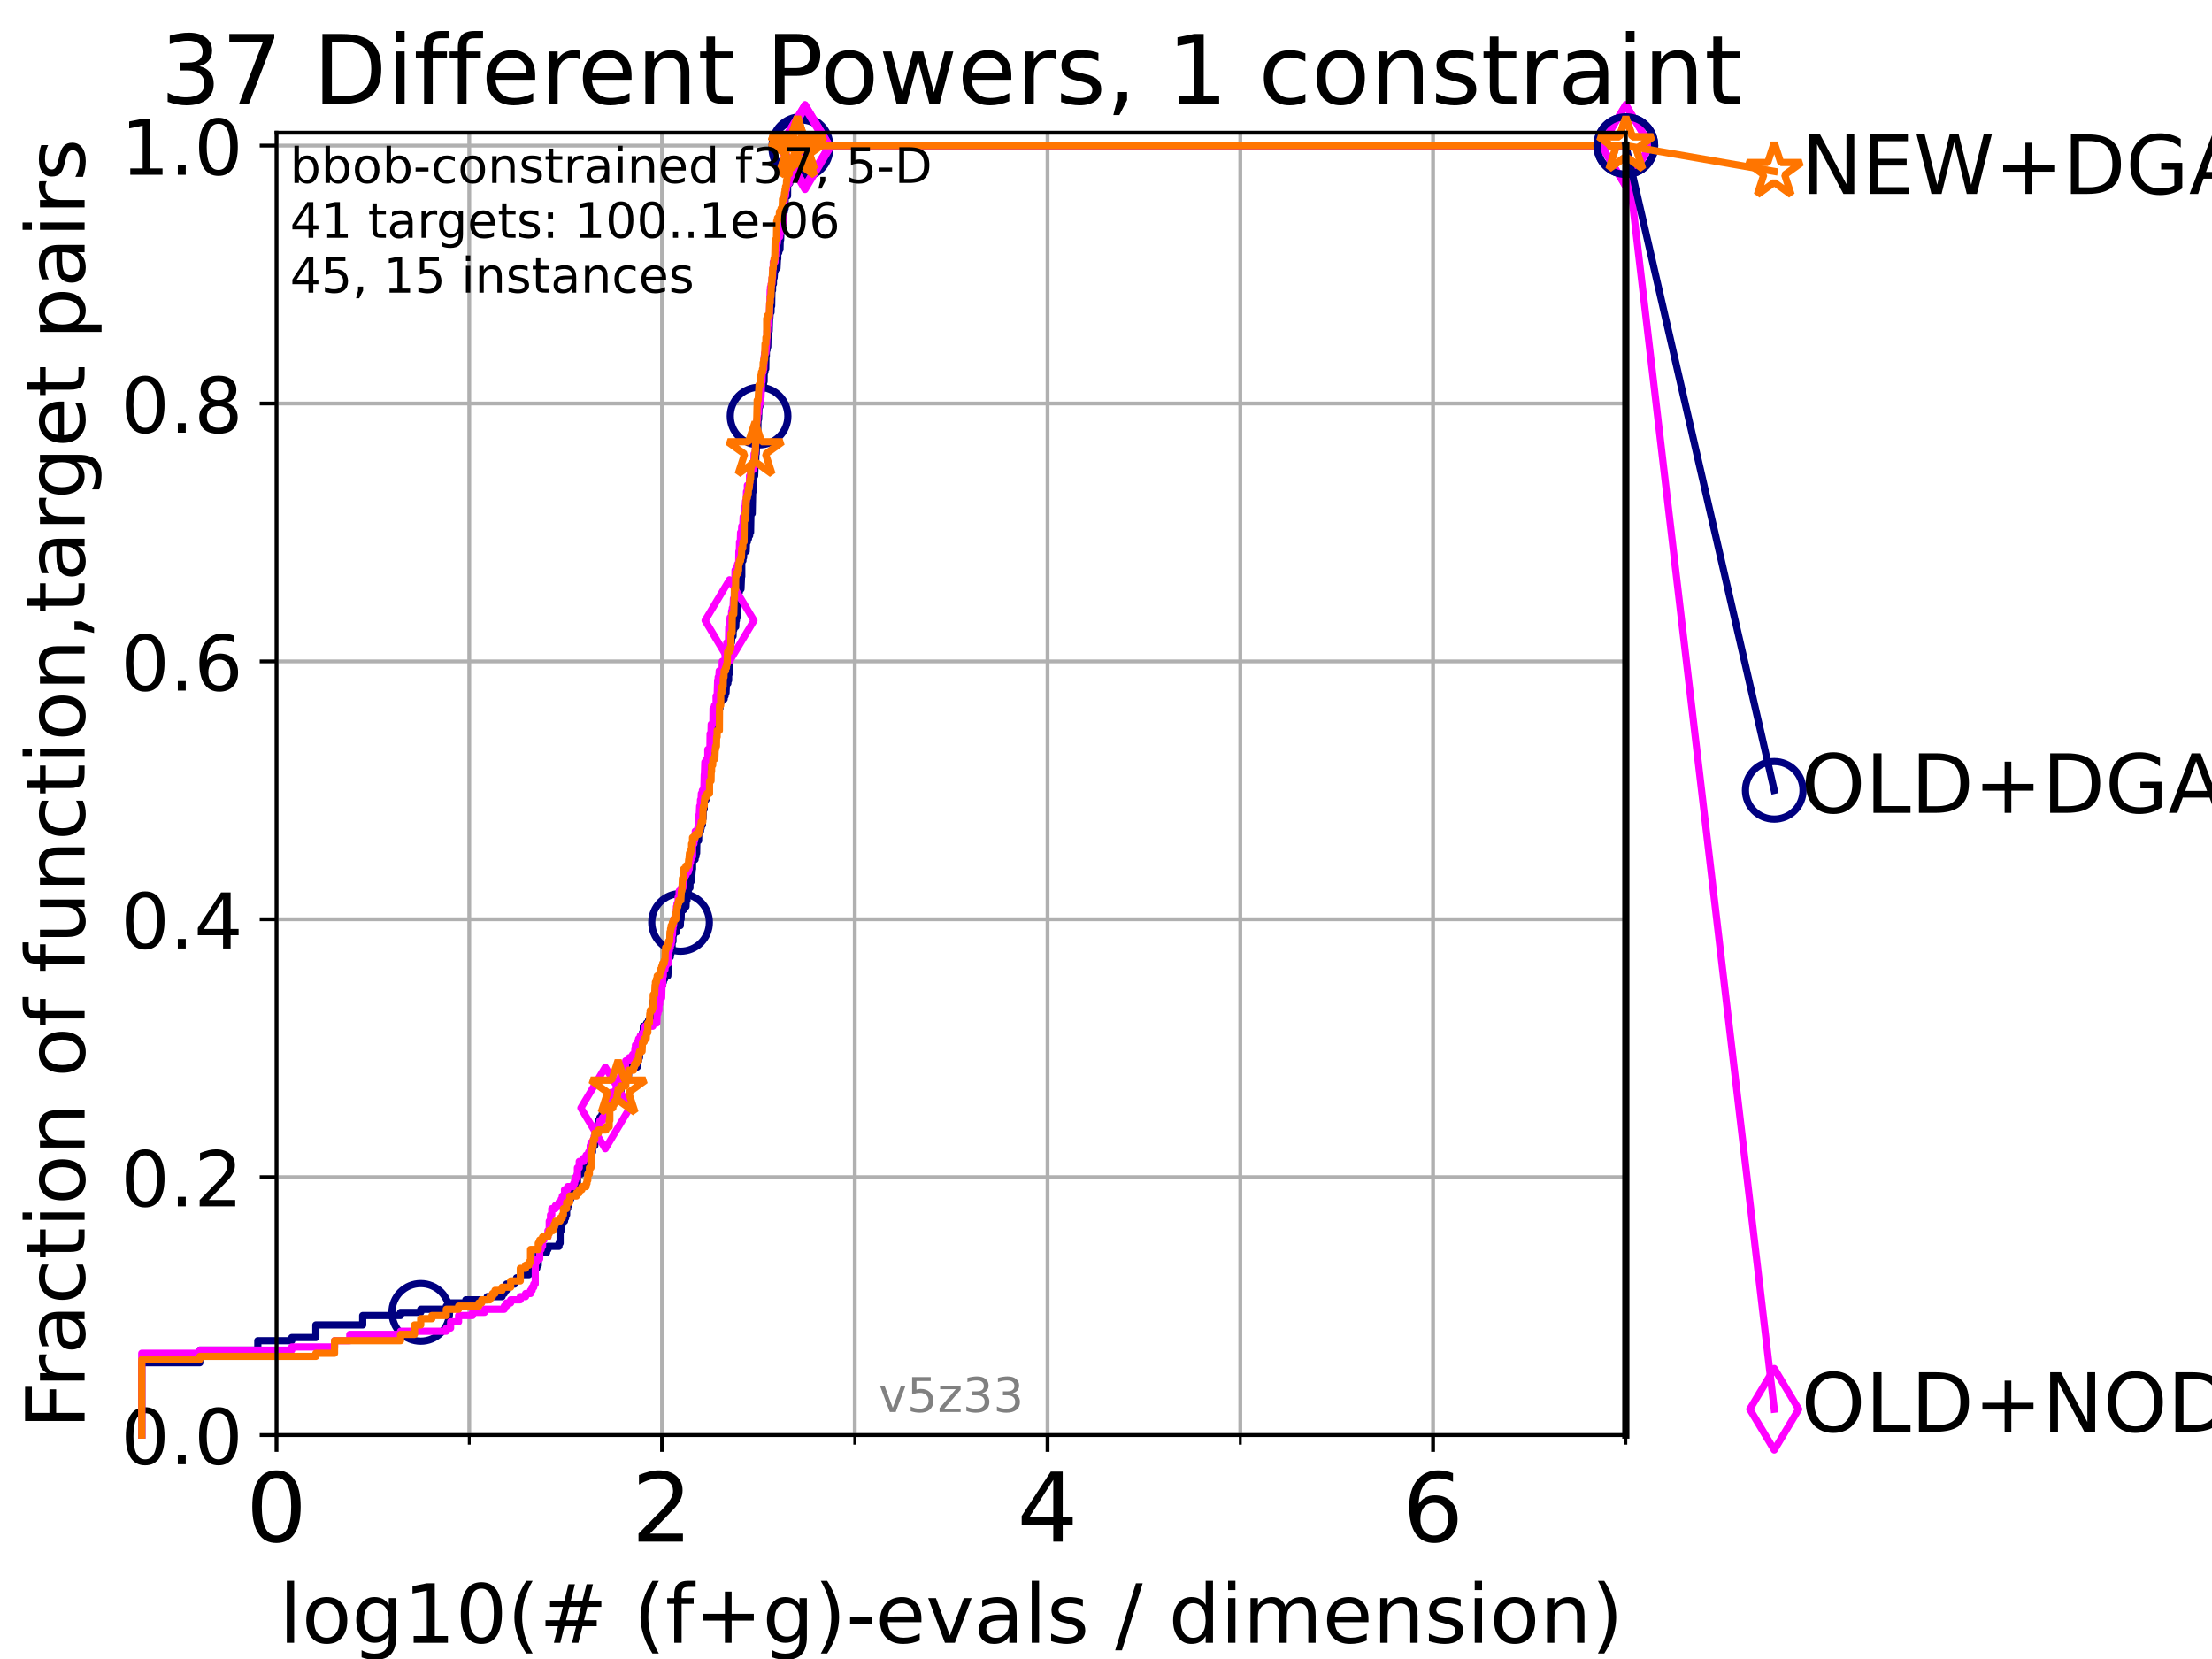 <?xml version="1.0" encoding="utf-8" standalone="no"?>
<!DOCTYPE svg PUBLIC "-//W3C//DTD SVG 1.1//EN"
  "http://www.w3.org/Graphics/SVG/1.1/DTD/svg11.dtd">
<!-- Created with matplotlib (https://matplotlib.org/) -->
<svg height="345.6pt" version="1.1" viewBox="0 0 460.8 345.6" width="460.8pt" xmlns="http://www.w3.org/2000/svg" xmlns:xlink="http://www.w3.org/1999/xlink">
 <defs>
  <style type="text/css">*{stroke-linecap:butt;stroke-linejoin:round;}</style>
 </defs>
 <g id="figure_1">
  <g id="patch_1">
   <path d="M 0 345.6 
L 460.8 345.6 
L 460.8 0 
L 0 0 
z
" style="fill:#ffffff;"/>
  </g>
  <g id="axes_1">
   <g id="patch_2">
    <path d="M 57.6 298.944 
L 338.688 298.944 
L 338.688 27.648 
L 57.6 27.648 
z
" style="fill:#ffffff;"/>
   </g>
   <g id="matplotlib.axis_1">
    <g id="xtick_1">
     <g id="line2d_1">
      <path clip-path="url(#p0ccbfbfdc7)" d="M 57.6 298.944 
L 57.6 27.648 
" style="fill:none;stroke:#b0b0b0;stroke-linecap:square;stroke-width:0.8;"/>
     </g>
     <g id="line2d_2">
      <defs>
       <path d="M 0 0 
L 0 3.5 
" id="mb85ac7aa88" style="stroke:#000000;stroke-width:0.8;"/>
      </defs>
      <g>
       <use style="stroke:#000000;stroke-width:0.8;" x="57.6" xlink:href="#mb85ac7aa88" y="298.944"/>
      </g>
     </g>
     <g id="text_1">
      <!-- 0 -->
      <g transform="translate(51.237 321.141)scale(0.2 -0.2)">
       <defs>
        <path d="M 31.781 66.406 
Q 24.172 66.406 20.328 58.906 
Q 16.5 51.422 16.5 36.375 
Q 16.5 21.391 20.328 13.891 
Q 24.172 6.391 31.781 6.391 
Q 39.453 6.391 43.281 13.891 
Q 47.125 21.391 47.125 36.375 
Q 47.125 51.422 43.281 58.906 
Q 39.453 66.406 31.781 66.406 
z
M 31.781 74.219 
Q 44.047 74.219 50.516 64.516 
Q 56.984 54.828 56.984 36.375 
Q 56.984 17.969 50.516 8.266 
Q 44.047 -1.422 31.781 -1.422 
Q 19.531 -1.422 13.062 8.266 
Q 6.594 17.969 6.594 36.375 
Q 6.594 54.828 13.062 64.516 
Q 19.531 74.219 31.781 74.219 
z
" id="DejaVuSans-48"/>
       </defs>
       <use xlink:href="#DejaVuSans-48"/>
      </g>
     </g>
    </g>
    <g id="xtick_2">
     <g id="line2d_3">
      <path clip-path="url(#p0ccbfbfdc7)" d="M 137.911 298.944 
L 137.911 27.648 
" style="fill:none;stroke:#b0b0b0;stroke-linecap:square;stroke-width:0.8;"/>
     </g>
     <g id="line2d_4">
      <g>
       <use style="stroke:#000000;stroke-width:0.8;" x="137.911" xlink:href="#mb85ac7aa88" y="298.944"/>
      </g>
     </g>
     <g id="text_2">
      <!-- 2 -->
      <g transform="translate(131.548 321.141)scale(0.2 -0.2)">
       <defs>
        <path d="M 19.188 8.297 
L 53.609 8.297 
L 53.609 0 
L 7.328 0 
L 7.328 8.297 
Q 12.938 14.109 22.625 23.891 
Q 32.328 33.688 34.812 36.531 
Q 39.547 41.844 41.422 45.531 
Q 43.312 49.219 43.312 52.781 
Q 43.312 58.594 39.234 62.25 
Q 35.156 65.922 28.609 65.922 
Q 23.969 65.922 18.812 64.312 
Q 13.672 62.703 7.812 59.422 
L 7.812 69.391 
Q 13.766 71.781 18.938 73 
Q 24.125 74.219 28.422 74.219 
Q 39.75 74.219 46.484 68.547 
Q 53.219 62.891 53.219 53.422 
Q 53.219 48.922 51.531 44.891 
Q 49.859 40.875 45.406 35.406 
Q 44.188 33.984 37.641 27.219 
Q 31.109 20.453 19.188 8.297 
z
" id="DejaVuSans-50"/>
       </defs>
       <use xlink:href="#DejaVuSans-50"/>
      </g>
     </g>
    </g>
    <g id="xtick_3">
     <g id="line2d_5">
      <path clip-path="url(#p0ccbfbfdc7)" d="M 218.222 298.944 
L 218.222 27.648 
" style="fill:none;stroke:#b0b0b0;stroke-linecap:square;stroke-width:0.8;"/>
     </g>
     <g id="line2d_6">
      <g>
       <use style="stroke:#000000;stroke-width:0.8;" x="218.222" xlink:href="#mb85ac7aa88" y="298.944"/>
      </g>
     </g>
     <g id="text_3">
      <!-- 4 -->
      <g transform="translate(211.859 321.141)scale(0.2 -0.2)">
       <defs>
        <path d="M 37.797 64.312 
L 12.891 25.391 
L 37.797 25.391 
z
M 35.203 72.906 
L 47.609 72.906 
L 47.609 25.391 
L 58.016 25.391 
L 58.016 17.188 
L 47.609 17.188 
L 47.609 0 
L 37.797 0 
L 37.797 17.188 
L 4.891 17.188 
L 4.891 26.703 
z
" id="DejaVuSans-52"/>
       </defs>
       <use xlink:href="#DejaVuSans-52"/>
      </g>
     </g>
    </g>
    <g id="xtick_4">
     <g id="line2d_7">
      <path clip-path="url(#p0ccbfbfdc7)" d="M 298.533 298.944 
L 298.533 27.648 
" style="fill:none;stroke:#b0b0b0;stroke-linecap:square;stroke-width:0.8;"/>
     </g>
     <g id="line2d_8">
      <g>
       <use style="stroke:#000000;stroke-width:0.8;" x="298.533" xlink:href="#mb85ac7aa88" y="298.944"/>
      </g>
     </g>
     <g id="text_4">
      <!-- 6 -->
      <g transform="translate(292.17 321.141)scale(0.2 -0.2)">
       <defs>
        <path d="M 33.016 40.375 
Q 26.375 40.375 22.484 35.828 
Q 18.609 31.297 18.609 23.391 
Q 18.609 15.531 22.484 10.953 
Q 26.375 6.391 33.016 6.391 
Q 39.656 6.391 43.531 10.953 
Q 47.406 15.531 47.406 23.391 
Q 47.406 31.297 43.531 35.828 
Q 39.656 40.375 33.016 40.375 
z
M 52.594 71.297 
L 52.594 62.312 
Q 48.875 64.062 45.094 64.984 
Q 41.312 65.922 37.594 65.922 
Q 27.828 65.922 22.672 59.328 
Q 17.531 52.734 16.797 39.406 
Q 19.672 43.656 24.016 45.922 
Q 28.375 48.188 33.594 48.188 
Q 44.578 48.188 50.953 41.516 
Q 57.328 34.859 57.328 23.391 
Q 57.328 12.156 50.688 5.359 
Q 44.047 -1.422 33.016 -1.422 
Q 20.359 -1.422 13.672 8.266 
Q 6.984 17.969 6.984 36.375 
Q 6.984 53.656 15.188 63.938 
Q 23.391 74.219 37.203 74.219 
Q 40.922 74.219 44.703 73.484 
Q 48.484 72.75 52.594 71.297 
z
" id="DejaVuSans-54"/>
       </defs>
       <use xlink:href="#DejaVuSans-54"/>
      </g>
     </g>
    </g>
    <g id="xtick_5">
     <g id="line2d_9">
      <path clip-path="url(#p0ccbfbfdc7)" d="M 97.755 298.944 
L 97.755 27.648 
" style="fill:none;stroke:#b0b0b0;stroke-linecap:square;stroke-width:0.8;"/>
     </g>
     <g id="line2d_10">
      <defs>
       <path d="M 0 0 
L 0 2 
" id="md2a94e6084" style="stroke:#000000;stroke-width:0.6;"/>
      </defs>
      <g>
       <use style="stroke:#000000;stroke-width:0.6;" x="97.755" xlink:href="#md2a94e6084" y="298.944"/>
      </g>
     </g>
    </g>
    <g id="xtick_6">
     <g id="line2d_11">
      <path clip-path="url(#p0ccbfbfdc7)" d="M 178.066 298.944 
L 178.066 27.648 
" style="fill:none;stroke:#b0b0b0;stroke-linecap:square;stroke-width:0.8;"/>
     </g>
     <g id="line2d_12">
      <g>
       <use style="stroke:#000000;stroke-width:0.6;" x="178.066" xlink:href="#md2a94e6084" y="298.944"/>
      </g>
     </g>
    </g>
    <g id="xtick_7">
     <g id="line2d_13">
      <path clip-path="url(#p0ccbfbfdc7)" d="M 258.377 298.944 
L 258.377 27.648 
" style="fill:none;stroke:#b0b0b0;stroke-linecap:square;stroke-width:0.8;"/>
     </g>
     <g id="line2d_14">
      <g>
       <use style="stroke:#000000;stroke-width:0.6;" x="258.377" xlink:href="#md2a94e6084" y="298.944"/>
      </g>
     </g>
    </g>
    <g id="xtick_8">
     <g id="line2d_15">
      <path clip-path="url(#p0ccbfbfdc7)" d="M 338.688 298.944 
L 338.688 27.648 
" style="fill:none;stroke:#b0b0b0;stroke-linecap:square;stroke-width:0.8;"/>
     </g>
     <g id="line2d_16">
      <g>
       <use style="stroke:#000000;stroke-width:0.6;" x="338.688" xlink:href="#md2a94e6084" y="298.944"/>
      </g>
     </g>
    </g>
    <g id="text_5">
     <!-- log10(# (f+g)-evals / dimension) -->
     <g transform="translate(58.145 342.218)scale(0.17 -0.17)">
      <defs>
       <path d="M 9.422 75.984 
L 18.406 75.984 
L 18.406 0 
L 9.422 0 
z
" id="DejaVuSans-108"/>
       <path d="M 30.609 48.391 
Q 23.391 48.391 19.188 42.75 
Q 14.984 37.109 14.984 27.297 
Q 14.984 17.484 19.156 11.844 
Q 23.344 6.203 30.609 6.203 
Q 37.797 6.203 41.984 11.859 
Q 46.188 17.531 46.188 27.297 
Q 46.188 37.016 41.984 42.703 
Q 37.797 48.391 30.609 48.391 
z
M 30.609 56 
Q 42.328 56 49.016 48.375 
Q 55.719 40.766 55.719 27.297 
Q 55.719 13.875 49.016 6.219 
Q 42.328 -1.422 30.609 -1.422 
Q 18.844 -1.422 12.172 6.219 
Q 5.516 13.875 5.516 27.297 
Q 5.516 40.766 12.172 48.375 
Q 18.844 56 30.609 56 
z
" id="DejaVuSans-111"/>
       <path d="M 45.406 27.984 
Q 45.406 37.75 41.375 43.109 
Q 37.359 48.484 30.078 48.484 
Q 22.859 48.484 18.828 43.109 
Q 14.797 37.75 14.797 27.984 
Q 14.797 18.266 18.828 12.891 
Q 22.859 7.516 30.078 7.516 
Q 37.359 7.516 41.375 12.891 
Q 45.406 18.266 45.406 27.984 
z
M 54.391 6.781 
Q 54.391 -7.172 48.188 -13.984 
Q 42 -20.797 29.203 -20.797 
Q 24.469 -20.797 20.266 -20.094 
Q 16.062 -19.391 12.109 -17.922 
L 12.109 -9.188 
Q 16.062 -11.328 19.922 -12.344 
Q 23.781 -13.375 27.781 -13.375 
Q 36.625 -13.375 41.016 -8.766 
Q 45.406 -4.156 45.406 5.172 
L 45.406 9.625 
Q 42.625 4.781 38.281 2.391 
Q 33.938 0 27.875 0 
Q 17.828 0 11.672 7.656 
Q 5.516 15.328 5.516 27.984 
Q 5.516 40.672 11.672 48.328 
Q 17.828 56 27.875 56 
Q 33.938 56 38.281 53.609 
Q 42.625 51.219 45.406 46.391 
L 45.406 54.688 
L 54.391 54.688 
z
" id="DejaVuSans-103"/>
       <path d="M 12.406 8.297 
L 28.516 8.297 
L 28.516 63.922 
L 10.984 60.406 
L 10.984 69.391 
L 28.422 72.906 
L 38.281 72.906 
L 38.281 8.297 
L 54.391 8.297 
L 54.391 0 
L 12.406 0 
z
" id="DejaVuSans-49"/>
       <path d="M 31 75.875 
Q 24.469 64.656 21.281 53.656 
Q 18.109 42.672 18.109 31.391 
Q 18.109 20.125 21.312 9.062 
Q 24.516 -2 31 -13.188 
L 23.188 -13.188 
Q 15.875 -1.703 12.234 9.375 
Q 8.594 20.453 8.594 31.391 
Q 8.594 42.281 12.203 53.312 
Q 15.828 64.359 23.188 75.875 
z
" id="DejaVuSans-40"/>
       <path d="M 51.125 44 
L 36.922 44 
L 32.812 27.688 
L 47.125 27.688 
z
M 43.797 71.781 
L 38.719 51.516 
L 52.984 51.516 
L 58.109 71.781 
L 65.922 71.781 
L 60.891 51.516 
L 76.125 51.516 
L 76.125 44 
L 58.984 44 
L 54.984 27.688 
L 70.516 27.688 
L 70.516 20.219 
L 53.078 20.219 
L 48 0 
L 40.188 0 
L 45.219 20.219 
L 30.906 20.219 
L 25.875 0 
L 18.016 0 
L 23.094 20.219 
L 7.719 20.219 
L 7.719 27.688 
L 24.906 27.688 
L 29 44 
L 13.281 44 
L 13.281 51.516 
L 30.906 51.516 
L 35.891 71.781 
z
" id="DejaVuSans-35"/>
       <path id="DejaVuSans-32"/>
       <path d="M 37.109 75.984 
L 37.109 68.5 
L 28.516 68.5 
Q 23.688 68.5 21.797 66.547 
Q 19.922 64.594 19.922 59.516 
L 19.922 54.688 
L 34.719 54.688 
L 34.719 47.703 
L 19.922 47.703 
L 19.922 0 
L 10.891 0 
L 10.891 47.703 
L 2.297 47.703 
L 2.297 54.688 
L 10.891 54.688 
L 10.891 58.5 
Q 10.891 67.625 15.141 71.797 
Q 19.391 75.984 28.609 75.984 
z
" id="DejaVuSans-102"/>
       <path d="M 46 62.703 
L 46 35.5 
L 73.188 35.5 
L 73.188 27.203 
L 46 27.203 
L 46 0 
L 37.797 0 
L 37.797 27.203 
L 10.594 27.203 
L 10.594 35.5 
L 37.797 35.5 
L 37.797 62.703 
z
" id="DejaVuSans-43"/>
       <path d="M 8.016 75.875 
L 15.828 75.875 
Q 23.141 64.359 26.781 53.312 
Q 30.422 42.281 30.422 31.391 
Q 30.422 20.453 26.781 9.375 
Q 23.141 -1.703 15.828 -13.188 
L 8.016 -13.188 
Q 14.5 -2 17.703 9.062 
Q 20.906 20.125 20.906 31.391 
Q 20.906 42.672 17.703 53.656 
Q 14.5 64.656 8.016 75.875 
z
" id="DejaVuSans-41"/>
       <path d="M 4.891 31.391 
L 31.203 31.391 
L 31.203 23.391 
L 4.891 23.391 
z
" id="DejaVuSans-45"/>
       <path d="M 56.203 29.594 
L 56.203 25.203 
L 14.891 25.203 
Q 15.484 15.922 20.484 11.062 
Q 25.484 6.203 34.422 6.203 
Q 39.594 6.203 44.453 7.469 
Q 49.312 8.734 54.109 11.281 
L 54.109 2.781 
Q 49.266 0.734 44.188 -0.344 
Q 39.109 -1.422 33.891 -1.422 
Q 20.797 -1.422 13.156 6.188 
Q 5.516 13.812 5.516 26.812 
Q 5.516 40.234 12.766 48.109 
Q 20.016 56 32.328 56 
Q 43.359 56 49.781 48.891 
Q 56.203 41.797 56.203 29.594 
z
M 47.219 32.234 
Q 47.125 39.594 43.094 43.984 
Q 39.062 48.391 32.422 48.391 
Q 24.906 48.391 20.391 44.141 
Q 15.875 39.891 15.188 32.172 
z
" id="DejaVuSans-101"/>
       <path d="M 2.984 54.688 
L 12.5 54.688 
L 29.594 8.797 
L 46.688 54.688 
L 56.203 54.688 
L 35.688 0 
L 23.484 0 
z
" id="DejaVuSans-118"/>
       <path d="M 34.281 27.484 
Q 23.391 27.484 19.188 25 
Q 14.984 22.516 14.984 16.5 
Q 14.984 11.719 18.141 8.906 
Q 21.297 6.109 26.703 6.109 
Q 34.188 6.109 38.703 11.406 
Q 43.219 16.703 43.219 25.484 
L 43.219 27.484 
z
M 52.203 31.203 
L 52.203 0 
L 43.219 0 
L 43.219 8.297 
Q 40.141 3.328 35.547 0.953 
Q 30.953 -1.422 24.312 -1.422 
Q 15.922 -1.422 10.953 3.297 
Q 6 8.016 6 15.922 
Q 6 25.141 12.172 29.828 
Q 18.359 34.516 30.609 34.516 
L 43.219 34.516 
L 43.219 35.406 
Q 43.219 41.609 39.141 45 
Q 35.062 48.391 27.688 48.391 
Q 23 48.391 18.547 47.266 
Q 14.109 46.141 10.016 43.891 
L 10.016 52.203 
Q 14.938 54.109 19.578 55.047 
Q 24.219 56 28.609 56 
Q 40.484 56 46.344 49.844 
Q 52.203 43.703 52.203 31.203 
z
" id="DejaVuSans-97"/>
       <path d="M 44.281 53.078 
L 44.281 44.578 
Q 40.484 46.531 36.375 47.5 
Q 32.281 48.484 27.875 48.484 
Q 21.188 48.484 17.844 46.438 
Q 14.5 44.391 14.5 40.281 
Q 14.5 37.156 16.891 35.375 
Q 19.281 33.594 26.516 31.984 
L 29.594 31.297 
Q 39.156 29.25 43.188 25.516 
Q 47.219 21.781 47.219 15.094 
Q 47.219 7.469 41.188 3.016 
Q 35.156 -1.422 24.609 -1.422 
Q 20.219 -1.422 15.453 -0.562 
Q 10.688 0.297 5.422 2 
L 5.422 11.281 
Q 10.406 8.688 15.234 7.391 
Q 20.062 6.109 24.812 6.109 
Q 31.156 6.109 34.562 8.281 
Q 37.984 10.453 37.984 14.406 
Q 37.984 18.062 35.516 20.016 
Q 33.062 21.969 24.703 23.781 
L 21.578 24.516 
Q 13.234 26.266 9.516 29.906 
Q 5.812 33.547 5.812 39.891 
Q 5.812 47.609 11.281 51.797 
Q 16.75 56 26.812 56 
Q 31.781 56 36.172 55.266 
Q 40.578 54.547 44.281 53.078 
z
" id="DejaVuSans-115"/>
       <path d="M 25.391 72.906 
L 33.688 72.906 
L 8.297 -9.281 
L 0 -9.281 
z
" id="DejaVuSans-47"/>
       <path d="M 45.406 46.391 
L 45.406 75.984 
L 54.391 75.984 
L 54.391 0 
L 45.406 0 
L 45.406 8.203 
Q 42.578 3.328 38.25 0.953 
Q 33.938 -1.422 27.875 -1.422 
Q 17.969 -1.422 11.734 6.484 
Q 5.516 14.406 5.516 27.297 
Q 5.516 40.188 11.734 48.094 
Q 17.969 56 27.875 56 
Q 33.938 56 38.25 53.625 
Q 42.578 51.266 45.406 46.391 
z
M 14.797 27.297 
Q 14.797 17.391 18.875 11.75 
Q 22.953 6.109 30.078 6.109 
Q 37.203 6.109 41.297 11.75 
Q 45.406 17.391 45.406 27.297 
Q 45.406 37.203 41.297 42.844 
Q 37.203 48.484 30.078 48.484 
Q 22.953 48.484 18.875 42.844 
Q 14.797 37.203 14.797 27.297 
z
" id="DejaVuSans-100"/>
       <path d="M 9.422 54.688 
L 18.406 54.688 
L 18.406 0 
L 9.422 0 
z
M 9.422 75.984 
L 18.406 75.984 
L 18.406 64.594 
L 9.422 64.594 
z
" id="DejaVuSans-105"/>
       <path d="M 52 44.188 
Q 55.375 50.25 60.062 53.125 
Q 64.75 56 71.094 56 
Q 79.641 56 84.281 50.016 
Q 88.922 44.047 88.922 33.016 
L 88.922 0 
L 79.891 0 
L 79.891 32.719 
Q 79.891 40.578 77.094 44.375 
Q 74.312 48.188 68.609 48.188 
Q 61.625 48.188 57.562 43.547 
Q 53.516 38.922 53.516 30.906 
L 53.516 0 
L 44.484 0 
L 44.484 32.719 
Q 44.484 40.625 41.703 44.406 
Q 38.922 48.188 33.109 48.188 
Q 26.219 48.188 22.156 43.531 
Q 18.109 38.875 18.109 30.906 
L 18.109 0 
L 9.078 0 
L 9.078 54.688 
L 18.109 54.688 
L 18.109 46.188 
Q 21.188 51.219 25.484 53.609 
Q 29.781 56 35.688 56 
Q 41.656 56 45.828 52.969 
Q 50 49.953 52 44.188 
z
" id="DejaVuSans-109"/>
       <path d="M 54.891 33.016 
L 54.891 0 
L 45.906 0 
L 45.906 32.719 
Q 45.906 40.484 42.875 44.328 
Q 39.844 48.188 33.797 48.188 
Q 26.516 48.188 22.312 43.547 
Q 18.109 38.922 18.109 30.906 
L 18.109 0 
L 9.078 0 
L 9.078 54.688 
L 18.109 54.688 
L 18.109 46.188 
Q 21.344 51.125 25.703 53.562 
Q 30.078 56 35.797 56 
Q 45.219 56 50.047 50.172 
Q 54.891 44.344 54.891 33.016 
z
" id="DejaVuSans-110"/>
      </defs>
      <use xlink:href="#DejaVuSans-108"/>
      <use x="27.783" xlink:href="#DejaVuSans-111"/>
      <use x="88.965" xlink:href="#DejaVuSans-103"/>
      <use x="152.441" xlink:href="#DejaVuSans-49"/>
      <use x="216.064" xlink:href="#DejaVuSans-48"/>
      <use x="279.688" xlink:href="#DejaVuSans-40"/>
      <use x="318.701" xlink:href="#DejaVuSans-35"/>
      <use x="402.49" xlink:href="#DejaVuSans-32"/>
      <use x="434.277" xlink:href="#DejaVuSans-40"/>
      <use x="473.291" xlink:href="#DejaVuSans-102"/>
      <use x="508.496" xlink:href="#DejaVuSans-43"/>
      <use x="592.285" xlink:href="#DejaVuSans-103"/>
      <use x="655.762" xlink:href="#DejaVuSans-41"/>
      <use x="694.775" xlink:href="#DejaVuSans-45"/>
      <use x="730.859" xlink:href="#DejaVuSans-101"/>
      <use x="792.383" xlink:href="#DejaVuSans-118"/>
      <use x="851.562" xlink:href="#DejaVuSans-97"/>
      <use x="912.842" xlink:href="#DejaVuSans-108"/>
      <use x="940.625" xlink:href="#DejaVuSans-115"/>
      <use x="992.725" xlink:href="#DejaVuSans-32"/>
      <use x="1024.512" xlink:href="#DejaVuSans-47"/>
      <use x="1058.203" xlink:href="#DejaVuSans-32"/>
      <use x="1089.99" xlink:href="#DejaVuSans-100"/>
      <use x="1153.467" xlink:href="#DejaVuSans-105"/>
      <use x="1181.25" xlink:href="#DejaVuSans-109"/>
      <use x="1278.662" xlink:href="#DejaVuSans-101"/>
      <use x="1340.186" xlink:href="#DejaVuSans-110"/>
      <use x="1403.564" xlink:href="#DejaVuSans-115"/>
      <use x="1455.664" xlink:href="#DejaVuSans-105"/>
      <use x="1483.447" xlink:href="#DejaVuSans-111"/>
      <use x="1544.629" xlink:href="#DejaVuSans-110"/>
      <use x="1608.008" xlink:href="#DejaVuSans-41"/>
     </g>
    </g>
   </g>
   <g id="matplotlib.axis_2">
    <g id="ytick_1">
     <g id="line2d_17">
      <path clip-path="url(#p0ccbfbfdc7)" d="M 57.6 298.944 
L 338.688 298.944 
" style="fill:none;stroke:#b0b0b0;stroke-linecap:square;stroke-width:0.8;"/>
     </g>
     <g id="line2d_18">
      <defs>
       <path d="M 0 0 
L -3.5 0 
" id="m02ef90c411" style="stroke:#000000;stroke-width:0.8;"/>
      </defs>
      <g>
       <use style="stroke:#000000;stroke-width:0.8;" x="57.6" xlink:href="#m02ef90c411" y="298.944"/>
      </g>
     </g>
     <g id="text_6">
      <!-- 0.0 -->
      <g transform="translate(25.155 305.023)scale(0.16 -0.16)">
       <defs>
        <path d="M 10.688 12.406 
L 21 12.406 
L 21 0 
L 10.688 0 
z
" id="DejaVuSans-46"/>
       </defs>
       <use xlink:href="#DejaVuSans-48"/>
       <use x="63.623" xlink:href="#DejaVuSans-46"/>
       <use x="95.41" xlink:href="#DejaVuSans-48"/>
      </g>
     </g>
    </g>
    <g id="ytick_2">
     <g id="line2d_19">
      <path clip-path="url(#p0ccbfbfdc7)" d="M 57.6 245.222 
L 338.688 245.222 
" style="fill:none;stroke:#b0b0b0;stroke-linecap:square;stroke-width:0.8;"/>
     </g>
     <g id="line2d_20">
      <g>
       <use style="stroke:#000000;stroke-width:0.8;" x="57.6" xlink:href="#m02ef90c411" y="245.222"/>
      </g>
     </g>
     <g id="text_7">
      <!-- 0.2 -->
      <g transform="translate(25.155 251.301)scale(0.16 -0.16)">
       <use xlink:href="#DejaVuSans-48"/>
       <use x="63.623" xlink:href="#DejaVuSans-46"/>
       <use x="95.41" xlink:href="#DejaVuSans-50"/>
      </g>
     </g>
    </g>
    <g id="ytick_3">
     <g id="line2d_21">
      <path clip-path="url(#p0ccbfbfdc7)" d="M 57.6 191.5 
L 338.688 191.5 
" style="fill:none;stroke:#b0b0b0;stroke-linecap:square;stroke-width:0.8;"/>
     </g>
     <g id="line2d_22">
      <g>
       <use style="stroke:#000000;stroke-width:0.8;" x="57.6" xlink:href="#m02ef90c411" y="191.5"/>
      </g>
     </g>
     <g id="text_8">
      <!-- 0.4 -->
      <g transform="translate(25.155 197.579)scale(0.16 -0.16)">
       <use xlink:href="#DejaVuSans-48"/>
       <use x="63.623" xlink:href="#DejaVuSans-46"/>
       <use x="95.41" xlink:href="#DejaVuSans-52"/>
      </g>
     </g>
    </g>
    <g id="ytick_4">
     <g id="line2d_23">
      <path clip-path="url(#p0ccbfbfdc7)" d="M 57.6 137.778 
L 338.688 137.778 
" style="fill:none;stroke:#b0b0b0;stroke-linecap:square;stroke-width:0.8;"/>
     </g>
     <g id="line2d_24">
      <g>
       <use style="stroke:#000000;stroke-width:0.8;" x="57.6" xlink:href="#m02ef90c411" y="137.778"/>
      </g>
     </g>
     <g id="text_9">
      <!-- 0.6 -->
      <g transform="translate(25.155 143.857)scale(0.16 -0.16)">
       <use xlink:href="#DejaVuSans-48"/>
       <use x="63.623" xlink:href="#DejaVuSans-46"/>
       <use x="95.41" xlink:href="#DejaVuSans-54"/>
      </g>
     </g>
    </g>
    <g id="ytick_5">
     <g id="line2d_25">
      <path clip-path="url(#p0ccbfbfdc7)" d="M 57.6 84.056 
L 338.688 84.056 
" style="fill:none;stroke:#b0b0b0;stroke-linecap:square;stroke-width:0.8;"/>
     </g>
     <g id="line2d_26">
      <g>
       <use style="stroke:#000000;stroke-width:0.8;" x="57.6" xlink:href="#m02ef90c411" y="84.056"/>
      </g>
     </g>
     <g id="text_10">
      <!-- 0.8 -->
      <g transform="translate(25.155 90.135)scale(0.16 -0.16)">
       <defs>
        <path d="M 31.781 34.625 
Q 24.75 34.625 20.719 30.859 
Q 16.703 27.094 16.703 20.516 
Q 16.703 13.922 20.719 10.156 
Q 24.75 6.391 31.781 6.391 
Q 38.812 6.391 42.859 10.172 
Q 46.922 13.969 46.922 20.516 
Q 46.922 27.094 42.891 30.859 
Q 38.875 34.625 31.781 34.625 
z
M 21.922 38.812 
Q 15.578 40.375 12.031 44.719 
Q 8.5 49.078 8.5 55.328 
Q 8.5 64.062 14.719 69.141 
Q 20.953 74.219 31.781 74.219 
Q 42.672 74.219 48.875 69.141 
Q 55.078 64.062 55.078 55.328 
Q 55.078 49.078 51.531 44.719 
Q 48 40.375 41.703 38.812 
Q 48.828 37.156 52.797 32.312 
Q 56.781 27.484 56.781 20.516 
Q 56.781 9.906 50.312 4.234 
Q 43.844 -1.422 31.781 -1.422 
Q 19.734 -1.422 13.25 4.234 
Q 6.781 9.906 6.781 20.516 
Q 6.781 27.484 10.781 32.312 
Q 14.797 37.156 21.922 38.812 
z
M 18.312 54.391 
Q 18.312 48.734 21.844 45.562 
Q 25.391 42.391 31.781 42.391 
Q 38.141 42.391 41.719 45.562 
Q 45.312 48.734 45.312 54.391 
Q 45.312 60.062 41.719 63.234 
Q 38.141 66.406 31.781 66.406 
Q 25.391 66.406 21.844 63.234 
Q 18.312 60.062 18.312 54.391 
z
" id="DejaVuSans-56"/>
       </defs>
       <use xlink:href="#DejaVuSans-48"/>
       <use x="63.623" xlink:href="#DejaVuSans-46"/>
       <use x="95.41" xlink:href="#DejaVuSans-56"/>
      </g>
     </g>
    </g>
    <g id="ytick_6">
     <g id="line2d_27">
      <path clip-path="url(#p0ccbfbfdc7)" d="M 57.6 30.334 
L 338.688 30.334 
" style="fill:none;stroke:#b0b0b0;stroke-linecap:square;stroke-width:0.8;"/>
     </g>
     <g id="line2d_28">
      <g>
       <use style="stroke:#000000;stroke-width:0.8;" x="57.6" xlink:href="#m02ef90c411" y="30.334"/>
      </g>
     </g>
     <g id="text_11">
      <!-- 1.0 -->
      <g transform="translate(25.155 36.413)scale(0.16 -0.16)">
       <use xlink:href="#DejaVuSans-49"/>
       <use x="63.623" xlink:href="#DejaVuSans-46"/>
       <use x="95.41" xlink:href="#DejaVuSans-48"/>
      </g>
     </g>
    </g>
    <g id="text_12">
     <!-- Fraction of function,target pairs -->
     <g transform="translate(17.62 297.681)rotate(-90)scale(0.17 -0.17)">
      <defs>
       <path d="M 9.812 72.906 
L 51.703 72.906 
L 51.703 64.594 
L 19.672 64.594 
L 19.672 43.109 
L 48.578 43.109 
L 48.578 34.812 
L 19.672 34.812 
L 19.672 0 
L 9.812 0 
z
" id="DejaVuSans-70"/>
       <path d="M 41.109 46.297 
Q 39.594 47.172 37.812 47.578 
Q 36.031 48 33.891 48 
Q 26.266 48 22.188 43.047 
Q 18.109 38.094 18.109 28.812 
L 18.109 0 
L 9.078 0 
L 9.078 54.688 
L 18.109 54.688 
L 18.109 46.188 
Q 20.953 51.172 25.484 53.578 
Q 30.031 56 36.531 56 
Q 37.453 56 38.578 55.875 
Q 39.703 55.766 41.062 55.516 
z
" id="DejaVuSans-114"/>
       <path d="M 48.781 52.594 
L 48.781 44.188 
Q 44.969 46.297 41.141 47.344 
Q 37.312 48.391 33.406 48.391 
Q 24.656 48.391 19.812 42.844 
Q 14.984 37.312 14.984 27.297 
Q 14.984 17.281 19.812 11.734 
Q 24.656 6.203 33.406 6.203 
Q 37.312 6.203 41.141 7.25 
Q 44.969 8.297 48.781 10.406 
L 48.781 2.094 
Q 45.016 0.344 40.984 -0.531 
Q 36.969 -1.422 32.422 -1.422 
Q 20.062 -1.422 12.781 6.344 
Q 5.516 14.109 5.516 27.297 
Q 5.516 40.672 12.859 48.328 
Q 20.219 56 33.016 56 
Q 37.156 56 41.109 55.141 
Q 45.062 54.297 48.781 52.594 
z
" id="DejaVuSans-99"/>
       <path d="M 18.312 70.219 
L 18.312 54.688 
L 36.812 54.688 
L 36.812 47.703 
L 18.312 47.703 
L 18.312 18.016 
Q 18.312 11.328 20.141 9.422 
Q 21.969 7.516 27.594 7.516 
L 36.812 7.516 
L 36.812 0 
L 27.594 0 
Q 17.188 0 13.234 3.875 
Q 9.281 7.766 9.281 18.016 
L 9.281 47.703 
L 2.688 47.703 
L 2.688 54.688 
L 9.281 54.688 
L 9.281 70.219 
z
" id="DejaVuSans-116"/>
       <path d="M 8.5 21.578 
L 8.5 54.688 
L 17.484 54.688 
L 17.484 21.922 
Q 17.484 14.156 20.5 10.266 
Q 23.531 6.391 29.594 6.391 
Q 36.859 6.391 41.078 11.031 
Q 45.312 15.672 45.312 23.688 
L 45.312 54.688 
L 54.297 54.688 
L 54.297 0 
L 45.312 0 
L 45.312 8.406 
Q 42.047 3.422 37.719 1 
Q 33.406 -1.422 27.688 -1.422 
Q 18.266 -1.422 13.375 4.438 
Q 8.5 10.297 8.5 21.578 
z
M 31.109 56 
z
" id="DejaVuSans-117"/>
       <path d="M 11.719 12.406 
L 22.016 12.406 
L 22.016 4 
L 14.016 -11.625 
L 7.719 -11.625 
L 11.719 4 
z
" id="DejaVuSans-44"/>
       <path d="M 18.109 8.203 
L 18.109 -20.797 
L 9.078 -20.797 
L 9.078 54.688 
L 18.109 54.688 
L 18.109 46.391 
Q 20.953 51.266 25.266 53.625 
Q 29.594 56 35.594 56 
Q 45.562 56 51.781 48.094 
Q 58.016 40.188 58.016 27.297 
Q 58.016 14.406 51.781 6.484 
Q 45.562 -1.422 35.594 -1.422 
Q 29.594 -1.422 25.266 0.953 
Q 20.953 3.328 18.109 8.203 
z
M 48.688 27.297 
Q 48.688 37.203 44.609 42.844 
Q 40.531 48.484 33.406 48.484 
Q 26.266 48.484 22.188 42.844 
Q 18.109 37.203 18.109 27.297 
Q 18.109 17.391 22.188 11.75 
Q 26.266 6.109 33.406 6.109 
Q 40.531 6.109 44.609 11.75 
Q 48.688 17.391 48.688 27.297 
z
" id="DejaVuSans-112"/>
      </defs>
      <use xlink:href="#DejaVuSans-70"/>
      <use x="50.27" xlink:href="#DejaVuSans-114"/>
      <use x="91.383" xlink:href="#DejaVuSans-97"/>
      <use x="152.662" xlink:href="#DejaVuSans-99"/>
      <use x="207.643" xlink:href="#DejaVuSans-116"/>
      <use x="246.852" xlink:href="#DejaVuSans-105"/>
      <use x="274.635" xlink:href="#DejaVuSans-111"/>
      <use x="335.816" xlink:href="#DejaVuSans-110"/>
      <use x="399.195" xlink:href="#DejaVuSans-32"/>
      <use x="430.982" xlink:href="#DejaVuSans-111"/>
      <use x="492.164" xlink:href="#DejaVuSans-102"/>
      <use x="527.369" xlink:href="#DejaVuSans-32"/>
      <use x="559.156" xlink:href="#DejaVuSans-102"/>
      <use x="594.361" xlink:href="#DejaVuSans-117"/>
      <use x="657.74" xlink:href="#DejaVuSans-110"/>
      <use x="721.119" xlink:href="#DejaVuSans-99"/>
      <use x="776.1" xlink:href="#DejaVuSans-116"/>
      <use x="815.309" xlink:href="#DejaVuSans-105"/>
      <use x="843.092" xlink:href="#DejaVuSans-111"/>
      <use x="904.273" xlink:href="#DejaVuSans-110"/>
      <use x="967.652" xlink:href="#DejaVuSans-44"/>
      <use x="999.439" xlink:href="#DejaVuSans-116"/>
      <use x="1038.648" xlink:href="#DejaVuSans-97"/>
      <use x="1099.928" xlink:href="#DejaVuSans-114"/>
      <use x="1139.291" xlink:href="#DejaVuSans-103"/>
      <use x="1202.768" xlink:href="#DejaVuSans-101"/>
      <use x="1264.291" xlink:href="#DejaVuSans-116"/>
      <use x="1303.5" xlink:href="#DejaVuSans-32"/>
      <use x="1335.287" xlink:href="#DejaVuSans-112"/>
      <use x="1398.764" xlink:href="#DejaVuSans-97"/>
      <use x="1460.043" xlink:href="#DejaVuSans-105"/>
      <use x="1487.826" xlink:href="#DejaVuSans-114"/>
      <use x="1528.939" xlink:href="#DejaVuSans-115"/>
     </g>
    </g>
   </g>
   <g id="line2d_29">
    <defs>
     <path d="M 0 1.5 
C 0.398 1.5 0.779 1.342 1.061 1.061 
C 1.342 0.779 1.5 0.398 1.5 0 
C 1.5 -0.398 1.342 -0.779 1.061 -1.061 
C 0.779 -1.342 0.398 -1.5 0 -1.5 
C -0.398 -1.5 -0.779 -1.342 -1.061 -1.061 
C -1.342 -0.779 -1.5 -0.398 -1.5 0 
C -1.5 0.398 -1.342 0.779 -1.061 1.061 
C -0.779 1.342 -0.398 1.5 0 1.5 
z
" id="md310b2b6b4" style="stroke:#000080;"/>
    </defs>
    <g>
     <use style="fill:#000080;stroke:#000080;" x="166.849" xlink:href="#md310b2b6b4" y="30.334"/>
     <use style="fill:#000080;stroke:#000080;" x="166.849" xlink:href="#md310b2b6b4" y="30.334"/>
    </g>
   </g>
   <g id="line2d_30">
    <path d="M 29.533 298.944 
L 29.533 283.876 
L 41.621 283.876 
L 41.621 281.255 
L 53.709 281.255 
L 53.709 279.29 
L 60.78 279.29 
L 60.78 278.634 
L 65.797 278.634 
L 65.797 276.014 
L 75.556 276.014 
L 75.556 274.048 
L 83.438 274.048 
L 83.438 273.393 
L 87.644 273.393 
L 87.644 272.738 
L 92.969 272.738 
L 92.969 272.083 
L 93.864 272.083 
L 93.864 271.428 
L 97.044 271.428 
L 97.044 270.773 
L 101.507 270.773 
L 101.507 270.118 
L 104.592 270.118 
L 104.592 269.462 
L 105.057 269.462 
L 105.057 268.807 
L 105.51 268.807 
L 105.51 267.497 
L 107.213 267.497 
L 107.213 266.842 
L 107.614 266.842 
L 107.614 266.187 
L 108.389 266.187 
L 108.389 265.532 
L 110.189 265.532 
L 110.189 264.876 
L 110.527 264.876 
L 110.527 264.221 
L 111.82 264.221 
L 111.82 263.566 
L 112.128 263.566 
L 112.128 260.946 
L 113.874 260.946 
L 113.874 260.29 
L 114.148 260.29 
L 114.148 259.635 
L 116.443 259.635 
L 116.443 258.98 
L 116.68 258.98 
L 116.68 256.36 
L 116.914 256.36 
L 116.914 255.049 
L 117.145 255.049 
L 117.145 254.394 
L 117.598 254.394 
L 117.598 253.739 
L 117.821 253.739 
L 117.821 253.084 
L 118.04 253.084 
L 118.04 251.773 
L 118.257 251.773 
L 118.257 251.118 
L 118.471 251.118 
L 118.471 249.808 
L 118.891 249.808 
L 118.891 249.153 
L 119.097 249.153 
L 119.097 247.843 
L 119.503 247.843 
L 119.503 247.187 
L 120.094 247.187 
L 120.094 246.532 
L 120.287 246.532 
L 120.287 244.567 
L 121.037 244.567 
L 121.037 243.912 
L 121.219 243.912 
L 121.219 243.257 
L 121.756 243.257 
L 121.756 242.601 
L 121.931 242.601 
L 121.931 241.946 
L 122.948 241.946 
L 122.948 240.636 
L 123.274 240.636 
L 123.274 239.981 
L 123.434 239.981 
L 123.434 238.671 
L 123.908 238.671 
L 123.908 238.015 
L 124.063 238.015 
L 124.063 236.05 
L 124.52 236.05 
L 124.52 234.085 
L 124.669 234.085 
L 124.669 233.429 
L 124.965 233.429 
L 124.965 232.774 
L 125.399 232.774 
L 125.399 232.119 
L 126.236 232.119 
L 126.236 231.464 
L 126.372 231.464 
L 126.372 230.809 
L 127.165 230.809 
L 127.165 230.154 
L 127.294 230.154 
L 127.294 229.499 
L 127.674 229.499 
L 127.674 228.843 
L 128.169 228.843 
L 128.169 228.188 
L 129.233 228.188 
L 129.233 227.533 
L 129.348 227.533 
L 129.348 225.568 
L 130.345 225.568 
L 130.345 224.912 
L 130.875 224.912 
L 130.979 222.947 
L 131.287 222.947 
L 131.287 222.292 
L 132.754 222.292 
L 132.847 220.982 
L 133.033 220.982 
L 133.033 220.326 
L 133.216 220.326 
L 133.307 218.361 
L 133.488 218.361 
L 133.488 216.396 
L 133.844 216.396 
L 133.844 215.085 
L 134.019 215.085 
L 134.019 213.775 
L 134.703 213.775 
L 134.703 213.12 
L 135.118 213.12 
L 135.118 212.465 
L 135.522 212.465 
L 135.522 211.154 
L 135.839 211.154 
L 135.839 210.499 
L 136.073 210.499 
L 136.073 208.534 
L 136.381 208.534 
L 136.381 207.879 
L 136.532 207.879 
L 136.532 207.224 
L 137.416 207.224 
L 137.416 206.568 
L 137.7 206.568 
L 137.771 205.258 
L 138.05 205.258 
L 138.05 204.603 
L 138.188 204.603 
L 138.188 203.948 
L 138.46 203.948 
L 138.46 203.293 
L 139.123 203.293 
L 139.188 201.982 
L 139.253 201.982 
L 139.253 199.362 
L 139.636 199.362 
L 139.636 198.707 
L 139.762 198.707 
L 139.762 197.396 
L 140.011 197.396 
L 140.011 196.086 
L 140.196 196.086 
L 140.196 194.776 
L 140.318 194.776 
L 140.318 194.121 
L 140.974 194.121 
L 141.032 192.81 
L 141.718 192.81 
L 141.774 191.5 
L 141.886 191.5 
L 141.941 189.535 
L 142.433 189.535 
L 142.433 188.879 
L 142.91 188.879 
L 142.963 187.569 
L 143.119 187.569 
L 143.119 186.259 
L 143.375 186.259 
L 143.375 184.949 
L 143.729 184.949 
L 143.729 183.638 
L 143.977 183.638 
L 144.075 182.328 
L 144.124 182.328 
L 144.221 181.018 
L 144.27 181.018 
L 144.27 179.052 
L 144.795 179.052 
L 144.795 178.397 
L 144.982 178.397 
L 144.982 177.742 
L 145.121 177.742 
L 145.167 175.121 
L 145.531 175.121 
L 145.576 173.156 
L 145.932 173.156 
L 145.932 172.501 
L 146.064 172.501 
L 146.064 171.846 
L 146.324 171.846 
L 146.324 170.535 
L 146.453 170.535 
L 146.495 168.57 
L 146.707 168.57 
L 146.707 166.604 
L 147.082 166.604 
L 147.165 164.639 
L 147.45 164.639 
L 147.53 162.018 
L 147.77 162.018 
L 147.849 159.398 
L 148.123 159.398 
L 148.2 158.088 
L 148.239 158.088 
L 148.239 155.467 
L 148.545 155.467 
L 148.545 154.812 
L 148.771 154.812 
L 148.771 154.157 
L 148.92 154.157 
L 148.957 150.881 
L 149.396 150.881 
L 149.504 148.26 
L 149.824 148.26 
L 149.824 147.605 
L 149.964 147.605 
L 149.964 146.295 
L 150.207 146.295 
L 150.207 145.64 
L 150.85 145.64 
L 150.85 144.985 
L 151.048 144.985 
L 151.048 144.33 
L 151.244 144.33 
L 151.341 142.364 
L 151.629 142.364 
L 151.629 141.709 
L 151.787 141.709 
L 151.787 140.399 
L 151.913 140.399 
L 151.975 137.778 
L 152.037 137.778 
L 152.037 137.123 
L 152.192 137.123 
L 152.253 133.847 
L 152.375 133.847 
L 152.466 132.537 
L 152.707 132.537 
L 152.737 131.227 
L 152.856 131.227 
L 152.856 130.571 
L 153.265 130.571 
L 153.323 129.261 
L 153.409 129.261 
L 153.409 128.606 
L 153.581 128.606 
L 153.581 127.951 
L 153.694 127.951 
L 153.778 123.365 
L 154.029 123.365 
L 154.029 122.71 
L 154.358 122.71 
L 154.467 120.089 
L 154.521 120.089 
L 154.521 116.813 
L 154.761 116.813 
L 154.761 116.158 
L 154.893 116.158 
L 154.946 114.848 
L 155.438 114.848 
L 155.514 112.883 
L 155.691 112.883 
L 155.691 112.227 
L 155.916 112.227 
L 155.916 111.572 
L 156.163 111.572 
L 156.163 110.917 
L 156.358 110.917 
L 156.43 106.986 
L 156.694 106.986 
L 156.789 102.4 
L 156.906 102.4 
L 157 99.124 
L 157.209 99.124 
L 157.301 96.504 
L 157.415 96.504 
L 157.461 94.538 
L 157.529 94.538 
L 157.619 91.918 
L 157.687 91.918 
L 157.687 91.263 
L 157.821 91.263 
L 157.91 87.332 
L 158.02 87.332 
L 158.13 84.711 
L 158.282 84.711 
L 158.282 83.401 
L 158.412 83.401 
L 158.412 81.435 
L 158.605 81.435 
L 158.605 80.78 
L 158.984 80.78 
L 159.088 79.47 
L 159.17 79.47 
L 159.191 77.505 
L 159.334 77.505 
L 159.334 76.849 
L 159.517 76.849 
L 159.558 74.229 
L 159.638 74.229 
L 159.658 72.919 
L 159.778 72.919 
L 159.778 72.263 
L 159.937 72.263 
L 159.996 69.643 
L 160.074 69.643 
L 160.074 68.988 
L 160.23 68.988 
L 160.307 66.367 
L 160.365 66.367 
L 160.442 65.057 
L 160.614 65.057 
L 160.633 63.747 
L 160.746 63.747 
L 160.802 60.471 
L 160.933 60.471 
L 160.933 59.161 
L 161.119 59.161 
L 161.119 57.85 
L 161.266 57.85 
L 161.357 56.54 
L 161.466 56.54 
L 161.466 55.885 
L 161.859 55.885 
L 161.964 53.919 
L 162.017 53.919 
L 162.017 52.609 
L 162.226 52.609 
L 162.226 51.954 
L 162.483 51.954 
L 162.534 49.988 
L 162.619 49.988 
L 162.687 48.023 
L 162.737 48.023 
L 162.821 46.713 
L 163.037 46.713 
L 163.037 46.058 
L 163.201 46.058 
L 163.283 44.092 
L 163.397 44.092 
L 163.397 43.437 
L 163.558 43.437 
L 163.558 40.816 
L 164.063 40.816 
L 164.079 38.196 
L 164.509 38.196 
L 164.585 34.92 
L 165.12 34.92 
L 165.223 33.61 
L 165.908 33.61 
L 165.908 32.955 
L 166.241 32.955 
L 166.241 31.644 
L 166.836 31.644 
L 166.849 30.334 
L 338.688 30.334 
L 338.688 30.334 
" style="fill:none;stroke:#000080;stroke-linecap:square;stroke-width:1.5;"/>
   </g>
   <g id="line2d_31">
    <defs>
     <path d="M 0 6 
C 1.591 6 3.117 5.368 4.243 4.243 
C 5.368 3.117 6 1.591 6 0 
C 6 -1.591 5.368 -3.117 4.243 -4.243 
C 3.117 -5.368 1.591 -6 0 -6 
C -1.591 -6 -3.117 -5.368 -4.243 -4.243 
C -5.368 -3.117 -6 -1.591 -6 0 
C -6 1.591 -5.368 3.117 -4.243 4.243 
C -3.117 5.368 -1.591 6 0 6 
z
" id="m2e50e0da58" style="stroke:#000080;stroke-width:1.5;"/>
    </defs>
    <g>
     <use style="fill-opacity:0;stroke:#000080;stroke-width:1.5;" x="87.644" xlink:href="#m2e50e0da58" y="273.393"/>
     <use style="fill-opacity:0;stroke:#000080;stroke-width:1.5;" x="141.774" xlink:href="#m2e50e0da58" y="192.155"/>
     <use style="fill-opacity:0;stroke:#000080;stroke-width:1.5;" x="158.13" xlink:href="#m2e50e0da58" y="86.677"/>
     <use style="fill-opacity:0;stroke:#000080;stroke-width:1.5;" x="166.849" xlink:href="#m2e50e0da58" y="30.989"/>
     <use style="fill-opacity:0;stroke:#000080;stroke-width:1.5;" x="166.849" xlink:href="#m2e50e0da58" y="30.334"/>
     <use style="fill-opacity:0;stroke:#000080;stroke-width:1.5;" x="338.688" xlink:href="#m2e50e0da58" y="30.334"/>
    </g>
   </g>
   <g id="line2d_32">
    <path style="fill:none;stroke:#000080;stroke-linecap:square;stroke-width:1.5;"/>
    <g/>
   </g>
   <g id="line2d_33">
    <defs>
     <path d="M 0 1.5 
C 0.398 1.5 0.779 1.342 1.061 1.061 
C 1.342 0.779 1.5 0.398 1.5 0 
C 1.5 -0.398 1.342 -0.779 1.061 -1.061 
C 0.779 -1.342 0.398 -1.5 0 -1.5 
C -0.398 -1.5 -0.779 -1.342 -1.061 -1.061 
C -1.342 -0.779 -1.5 -0.398 -1.5 0 
C -1.5 0.398 -1.342 0.779 -1.061 1.061 
C -0.779 1.342 -0.398 1.5 0 1.5 
z
" id="m0cc42ca89b" style="stroke:#ff00ff;"/>
    </defs>
    <g>
     <use style="fill:#ff00ff;stroke:#ff00ff;" x="167.704" xlink:href="#m0cc42ca89b" y="30.334"/>
     <use style="fill:#ff00ff;stroke:#ff00ff;" x="167.704" xlink:href="#m0cc42ca89b" y="30.334"/>
    </g>
   </g>
   <g id="line2d_34">
    <path d="M 29.533 298.944 
L 29.533 281.91 
L 41.621 281.91 
L 41.621 281.255 
L 60.78 281.255 
L 60.78 280.6 
L 69.688 280.6 
L 69.688 279.29 
L 72.868 279.29 
L 72.868 277.979 
L 83.438 277.979 
L 83.438 277.324 
L 92.969 277.324 
L 92.969 276.669 
L 93.864 276.669 
L 93.864 275.359 
L 95.526 275.359 
L 95.526 274.048 
L 98.439 274.048 
L 98.439 273.393 
L 100.935 273.393 
L 100.935 272.738 
L 105.057 272.738 
L 105.057 272.083 
L 105.51 272.083 
L 105.51 271.428 
L 106.383 271.428 
L 106.383 270.773 
L 108.389 270.773 
L 108.389 270.118 
L 109.491 270.118 
L 109.491 269.462 
L 110.527 269.462 
L 110.527 268.807 
L 110.86 268.807 
L 110.86 268.152 
L 111.186 268.152 
L 111.186 267.497 
L 111.506 267.497 
L 111.506 262.911 
L 111.82 262.911 
L 111.82 262.256 
L 112.432 262.256 
L 112.432 260.29 
L 112.73 260.29 
L 112.73 259.635 
L 113.023 259.635 
L 113.023 258.325 
L 113.311 258.325 
L 113.311 257.67 
L 114.148 257.67 
L 114.148 256.36 
L 114.419 256.36 
L 114.419 254.394 
L 114.685 254.394 
L 114.685 253.084 
L 114.947 253.084 
L 114.947 251.773 
L 115.711 251.773 
L 115.711 251.118 
L 116.443 251.118 
L 116.443 250.463 
L 116.914 250.463 
L 116.914 249.808 
L 117.145 249.808 
L 117.145 249.153 
L 117.598 249.153 
L 117.598 247.843 
L 118.257 247.843 
L 118.257 247.187 
L 119.503 247.187 
L 119.503 246.532 
L 119.702 246.532 
L 119.702 245.877 
L 119.899 245.877 
L 119.899 245.222 
L 120.287 245.222 
L 120.287 243.257 
L 120.666 243.257 
L 120.666 241.946 
L 121.579 241.946 
L 121.579 241.291 
L 122.105 241.291 
L 122.105 240.636 
L 122.615 240.636 
L 122.615 239.981 
L 122.948 239.981 
L 122.948 238.671 
L 123.111 238.671 
L 123.111 238.015 
L 123.594 238.015 
L 123.594 237.36 
L 123.751 237.36 
L 123.751 236.705 
L 124.369 236.705 
L 124.369 236.05 
L 124.52 236.05 
L 124.52 234.74 
L 124.818 234.74 
L 124.818 234.085 
L 124.965 234.085 
L 124.965 233.429 
L 125.542 233.429 
L 125.542 232.774 
L 125.962 232.774 
L 125.962 232.119 
L 126.1 232.119 
L 126.1 230.809 
L 126.236 230.809 
L 126.236 230.154 
L 126.507 230.154 
L 126.507 229.499 
L 127.165 229.499 
L 127.165 228.843 
L 127.294 228.843 
L 127.294 228.188 
L 127.421 228.188 
L 127.421 227.533 
L 128.291 227.533 
L 128.291 226.878 
L 128.531 226.878 
L 128.531 226.223 
L 128.65 226.223 
L 128.65 225.568 
L 128.886 225.568 
L 128.886 224.912 
L 129.233 224.912 
L 129.233 224.257 
L 129.686 224.257 
L 129.686 223.602 
L 130.237 223.602 
L 130.345 220.982 
L 131.082 220.982 
L 131.082 220.326 
L 131.79 220.326 
L 131.79 219.671 
L 132.182 219.671 
L 132.279 218.361 
L 132.375 218.361 
L 132.375 217.706 
L 132.754 217.706 
L 132.754 217.051 
L 133.033 217.051 
L 133.033 216.396 
L 133.398 216.396 
L 133.398 215.74 
L 133.932 215.74 
L 133.932 215.085 
L 134.193 215.085 
L 134.193 214.43 
L 134.365 214.43 
L 134.365 213.775 
L 135.996 213.775 
L 135.996 213.12 
L 136.832 213.12 
L 136.906 211.154 
L 137.053 211.154 
L 137.053 210.499 
L 137.271 210.499 
L 137.271 209.189 
L 137.416 209.189 
L 137.416 207.879 
L 137.841 207.879 
L 137.911 205.258 
L 138.05 205.258 
L 138.05 203.293 
L 138.188 203.293 
L 138.188 201.982 
L 138.528 201.982 
L 138.528 201.327 
L 138.662 201.327 
L 138.662 200.672 
L 139.253 200.672 
L 139.317 198.052 
L 139.446 198.052 
L 139.446 197.396 
L 139.636 197.396 
L 139.636 196.741 
L 139.825 196.741 
L 139.825 196.086 
L 139.949 196.086 
L 139.949 194.776 
L 140.073 194.776 
L 140.135 193.465 
L 140.196 193.465 
L 140.196 192.81 
L 140.318 192.81 
L 140.379 191.5 
L 140.619 191.5 
L 140.619 190.845 
L 140.797 190.845 
L 140.797 190.19 
L 140.915 190.19 
L 140.915 188.879 
L 141.032 188.879 
L 141.032 188.224 
L 141.264 188.224 
L 141.264 186.914 
L 141.436 186.914 
L 141.493 185.604 
L 141.941 185.604 
L 141.941 184.949 
L 142.27 184.949 
L 142.27 184.293 
L 142.433 184.293 
L 142.433 182.983 
L 142.593 182.983 
L 142.593 182.328 
L 142.91 182.328 
L 142.91 181.673 
L 143.375 181.673 
L 143.375 181.018 
L 143.578 181.018 
L 143.679 179.707 
L 143.828 179.707 
L 143.828 179.052 
L 143.977 179.052 
L 143.977 178.397 
L 144.27 178.397 
L 144.27 175.777 
L 144.558 175.777 
L 144.558 175.121 
L 144.701 175.121 
L 144.748 173.811 
L 144.842 173.811 
L 144.842 173.156 
L 145.35 173.156 
L 145.35 172.501 
L 145.486 172.501 
L 145.531 169.88 
L 145.666 169.88 
L 145.755 167.915 
L 145.888 167.915 
L 145.932 166.604 
L 146.064 166.604 
L 146.107 165.294 
L 146.324 165.294 
L 146.324 164.639 
L 146.623 164.639 
L 146.707 161.363 
L 146.749 161.363 
L 146.833 158.743 
L 147.206 158.743 
L 147.206 158.088 
L 147.45 158.088 
L 147.45 156.122 
L 147.888 156.122 
L 147.927 152.846 
L 148.123 152.846 
L 148.161 150.881 
L 148.507 150.881 
L 148.545 147.605 
L 148.845 147.605 
L 148.845 146.95 
L 149.178 146.95 
L 149.178 144.985 
L 149.396 144.985 
L 149.504 141.709 
L 149.611 141.709 
L 149.611 141.054 
L 149.753 141.054 
L 149.824 139.743 
L 150.446 139.743 
L 150.446 137.778 
L 151.015 137.778 
L 151.081 135.813 
L 151.341 135.813 
L 151.405 133.847 
L 151.756 133.847 
L 151.819 130.571 
L 151.975 130.571 
L 151.975 129.261 
L 152.099 129.261 
L 152.099 128.606 
L 152.375 128.606 
L 152.406 127.296 
L 152.557 127.296 
L 152.557 126.641 
L 152.707 126.641 
L 152.796 124.675 
L 152.944 124.675 
L 153.032 120.744 
L 153.091 120.744 
L 153.12 118.779 
L 153.352 118.779 
L 153.352 118.124 
L 153.666 118.124 
L 153.666 117.469 
L 153.89 117.469 
L 153.918 114.848 
L 154.029 114.848 
L 154.057 112.883 
L 154.222 112.883 
L 154.277 110.917 
L 154.467 110.917 
L 154.521 109.607 
L 154.735 109.607 
L 154.814 107.641 
L 155.077 107.641 
L 155.103 105.676 
L 155.232 105.676 
L 155.31 104.366 
L 155.463 104.366 
L 155.514 102.4 
L 155.691 102.4 
L 155.691 101.09 
L 156.139 101.09 
L 156.139 99.124 
L 156.309 99.124 
L 156.382 97.814 
L 156.93 97.814 
L 157 96.504 
L 157.047 96.504 
L 157.093 94.538 
L 157.324 94.538 
L 157.415 92.573 
L 157.438 92.573 
L 157.506 90.608 
L 157.551 90.608 
L 157.619 87.987 
L 157.709 87.987 
L 157.709 87.332 
L 157.821 87.332 
L 157.843 86.022 
L 158.02 86.022 
L 158.02 84.711 
L 158.152 84.711 
L 158.152 84.056 
L 158.369 84.056 
L 158.412 82.746 
L 158.541 82.746 
L 158.647 79.47 
L 158.753 79.47 
L 158.795 77.505 
L 158.984 77.505 
L 158.984 76.849 
L 159.108 76.849 
L 159.191 74.229 
L 159.273 74.229 
L 159.273 73.574 
L 159.538 73.574 
L 159.638 72.263 
L 159.658 72.263 
L 159.758 70.298 
L 159.778 70.298 
L 159.778 68.988 
L 159.897 68.988 
L 159.917 67.677 
L 160.074 67.677 
L 160.133 66.367 
L 160.249 66.367 
L 160.346 63.091 
L 160.385 63.091 
L 160.442 60.471 
L 160.5 60.471 
L 160.5 59.816 
L 160.652 59.816 
L 160.652 59.161 
L 160.784 59.161 
L 160.84 57.85 
L 160.933 57.85 
L 160.989 55.885 
L 161.082 55.885 
L 161.082 54.575 
L 161.447 54.575 
L 161.447 53.264 
L 161.592 53.264 
L 161.592 51.954 
L 161.77 51.954 
L 161.806 50.644 
L 161.929 50.644 
L 162.034 49.333 
L 162.415 49.333 
L 162.415 48.678 
L 162.534 48.678 
L 162.619 47.368 
L 162.804 47.368 
L 162.804 46.713 
L 163.103 46.713 
L 163.185 44.747 
L 163.25 44.747 
L 163.299 42.127 
L 163.397 42.127 
L 163.397 40.816 
L 163.638 40.816 
L 163.717 39.506 
L 163.86 39.506 
L 163.954 38.196 
L 164.387 38.196 
L 164.387 37.541 
L 164.554 37.541 
L 164.554 36.886 
L 164.705 36.886 
L 164.705 36.23 
L 165.179 36.23 
L 165.237 34.92 
L 165.397 34.92 
L 165.397 34.265 
L 165.669 34.265 
L 165.669 33.61 
L 165.866 33.61 
L 165.866 32.955 
L 166.433 32.955 
L 166.433 32.3 
L 166.582 32.3 
L 166.582 31.644 
L 167.449 31.644 
L 167.449 30.989 
L 167.704 30.989 
L 167.704 30.334 
L 338.688 30.334 
L 338.688 30.334 
" style="fill:none;stroke:#ff00ff;stroke-linecap:square;stroke-width:1.5;"/>
   </g>
   <g id="line2d_35">
    <defs>
     <path d="M -0 8.485 
L 5.091 0 
L 0 -8.485 
L -5.091 -0 
z
" id="m18746632d6" style="stroke:#ff00ff;stroke-linejoin:miter;stroke-width:1.5;"/>
    </defs>
    <g>
     <use style="fill-opacity:0;stroke:#ff00ff;stroke-linejoin:miter;stroke-width:1.5;" x="126.1" xlink:href="#m18746632d6" y="230.809"/>
     <use style="fill-opacity:0;stroke:#ff00ff;stroke-linejoin:miter;stroke-width:1.5;" x="151.975" xlink:href="#m18746632d6" y="129.261"/>
     <use style="fill-opacity:0;stroke:#ff00ff;stroke-linejoin:miter;stroke-width:1.5;" x="167.704" xlink:href="#m18746632d6" y="30.989"/>
     <use style="fill-opacity:0;stroke:#ff00ff;stroke-linejoin:miter;stroke-width:1.5;" x="167.704" xlink:href="#m18746632d6" y="30.334"/>
     <use style="fill-opacity:0;stroke:#ff00ff;stroke-linejoin:miter;stroke-width:1.5;" x="167.704" xlink:href="#m18746632d6" y="30.334"/>
     <use style="fill-opacity:0;stroke:#ff00ff;stroke-linejoin:miter;stroke-width:1.5;" x="338.688" xlink:href="#m18746632d6" y="30.334"/>
    </g>
   </g>
   <g id="line2d_36">
    <path style="fill:none;stroke:#ff00ff;stroke-linecap:square;stroke-width:1.5;"/>
    <g/>
   </g>
   <g id="line2d_37">
    <defs>
     <path d="M 0 1.5 
C 0.398 1.5 0.779 1.342 1.061 1.061 
C 1.342 0.779 1.5 0.398 1.5 0 
C 1.5 -0.398 1.342 -0.779 1.061 -1.061 
C 0.779 -1.342 0.398 -1.5 0 -1.5 
C -0.398 -1.5 -0.779 -1.342 -1.061 -1.061 
C -1.342 -0.779 -1.5 -0.398 -1.5 0 
C -1.5 0.398 -1.342 0.779 -1.061 1.061 
C -0.779 1.342 -0.398 1.5 0 1.5 
z
" id="m87bdc31991" style="stroke:#ff7500;"/>
    </defs>
    <g>
     <use style="fill:#ff7500;stroke:#ff7500;" x="166.131" xlink:href="#m87bdc31991" y="30.334"/>
     <use style="fill:#ff7500;stroke:#ff7500;" x="166.131" xlink:href="#m87bdc31991" y="30.334"/>
    </g>
   </g>
   <g id="line2d_38">
    <path d="M 29.533 298.944 
L 29.533 283.22 
L 41.621 283.22 
L 41.621 282.565 
L 65.797 282.565 
L 65.797 281.91 
L 69.688 281.91 
L 69.688 279.29 
L 83.438 279.29 
L 83.438 277.979 
L 86.351 277.979 
L 86.351 276.014 
L 87.644 276.014 
L 87.644 274.704 
L 89.973 274.704 
L 89.973 274.048 
L 92.969 274.048 
L 92.969 272.738 
L 95.526 272.738 
L 95.526 272.083 
L 99.732 272.083 
L 99.732 271.428 
L 100.344 271.428 
L 100.344 270.773 
L 102.06 270.773 
L 102.06 270.118 
L 102.597 270.118 
L 102.597 269.462 
L 103.118 269.462 
L 103.118 268.807 
L 104.592 268.807 
L 104.592 268.152 
L 106.383 268.152 
L 106.383 266.842 
L 108.389 266.842 
L 108.389 264.221 
L 109.491 264.221 
L 109.491 263.566 
L 110.189 263.566 
L 110.189 262.911 
L 110.527 262.911 
L 110.527 260.29 
L 112.128 260.29 
L 112.128 258.98 
L 112.432 258.98 
L 112.432 258.325 
L 113.023 258.325 
L 113.023 257.67 
L 114.148 257.67 
L 114.148 257.015 
L 114.419 257.015 
L 114.419 256.36 
L 115.206 256.36 
L 115.206 255.704 
L 115.46 255.704 
L 115.46 255.049 
L 115.711 255.049 
L 115.711 254.394 
L 116.68 254.394 
L 116.68 253.739 
L 117.145 253.739 
L 117.145 253.084 
L 117.373 253.084 
L 117.373 251.773 
L 118.04 251.773 
L 118.04 250.463 
L 118.682 250.463 
L 118.682 249.153 
L 120.094 249.153 
L 120.094 248.498 
L 120.666 248.498 
L 120.666 247.843 
L 121.219 247.843 
L 121.219 247.187 
L 122.105 247.187 
L 122.105 246.532 
L 122.277 246.532 
L 122.277 245.877 
L 122.447 245.877 
L 122.447 244.567 
L 122.782 244.567 
L 122.782 243.257 
L 123.111 243.257 
L 123.111 239.981 
L 123.274 239.981 
L 123.274 239.326 
L 123.434 239.326 
L 123.434 238.671 
L 123.594 238.671 
L 123.594 237.36 
L 123.908 237.36 
L 123.908 236.05 
L 124.669 236.05 
L 124.669 235.395 
L 126.236 235.395 
L 126.236 234.74 
L 126.905 234.74 
L 126.905 233.429 
L 127.035 233.429 
L 127.035 230.809 
L 127.674 230.809 
L 127.674 230.154 
L 127.923 230.154 
L 127.923 229.499 
L 128.411 229.499 
L 128.411 228.843 
L 128.531 228.843 
L 128.531 228.188 
L 128.65 228.188 
L 128.65 227.533 
L 128.768 227.533 
L 128.768 226.878 
L 129.348 226.878 
L 129.348 226.223 
L 130.345 226.223 
L 130.452 224.912 
L 130.559 224.912 
L 130.559 224.257 
L 130.875 224.257 
L 130.979 222.947 
L 131.987 222.947 
L 131.987 222.292 
L 132.182 222.292 
L 132.182 221.637 
L 132.565 221.637 
L 132.565 220.982 
L 133.033 220.982 
L 133.033 219.671 
L 133.216 219.671 
L 133.216 219.016 
L 133.756 219.016 
L 133.844 217.051 
L 134.193 217.051 
L 134.193 216.396 
L 134.619 216.396 
L 134.703 215.085 
L 134.953 215.085 
L 134.953 213.12 
L 135.281 213.12 
L 135.362 211.154 
L 135.442 211.154 
L 135.442 210.499 
L 135.839 210.499 
L 135.839 209.844 
L 136.073 209.844 
L 136.073 207.224 
L 136.381 207.224 
L 136.457 205.258 
L 136.532 205.258 
L 136.532 204.603 
L 136.757 204.603 
L 136.757 203.948 
L 136.906 203.948 
L 136.906 203.293 
L 137.416 203.293 
L 137.416 202.638 
L 137.559 202.638 
L 137.559 201.982 
L 137.841 201.982 
L 137.841 201.327 
L 138.05 201.327 
L 138.05 200.672 
L 138.392 200.672 
L 138.392 200.017 
L 138.528 200.017 
L 138.595 198.052 
L 138.662 198.052 
L 138.662 197.396 
L 139.058 197.396 
L 139.058 196.741 
L 139.253 196.741 
L 139.253 196.086 
L 139.509 196.086 
L 139.573 194.121 
L 139.699 194.121 
L 139.699 193.465 
L 139.825 193.465 
L 139.825 192.81 
L 140.073 192.81 
L 140.073 192.155 
L 140.318 192.155 
L 140.318 191.5 
L 140.797 191.5 
L 140.797 190.19 
L 140.915 190.19 
L 140.915 189.535 
L 141.032 189.535 
L 141.032 188.879 
L 141.206 188.879 
L 141.206 188.224 
L 141.379 188.224 
L 141.379 187.569 
L 141.83 187.569 
L 141.941 185.604 
L 142.052 185.604 
L 142.161 182.983 
L 142.433 182.983 
L 142.433 181.018 
L 142.91 181.018 
L 142.91 180.363 
L 143.375 180.363 
L 143.477 179.052 
L 143.528 179.052 
L 143.629 177.742 
L 143.828 177.742 
L 143.828 177.087 
L 144.075 177.087 
L 144.075 175.777 
L 144.27 175.777 
L 144.27 174.466 
L 144.842 174.466 
L 144.842 173.811 
L 145.531 173.811 
L 145.531 173.156 
L 145.755 173.156 
L 145.755 172.501 
L 145.932 172.501 
L 145.932 171.846 
L 146.064 171.846 
L 146.064 171.191 
L 146.41 171.191 
L 146.453 168.57 
L 146.538 168.57 
L 146.538 167.915 
L 146.707 167.915 
L 146.749 166.604 
L 146.833 166.604 
L 146.833 165.949 
L 147.287 165.949 
L 147.287 165.294 
L 147.809 165.294 
L 147.809 162.674 
L 148.123 162.674 
L 148.161 160.708 
L 148.239 160.708 
L 148.239 159.398 
L 148.469 159.398 
L 148.507 158.088 
L 148.92 158.088 
L 148.994 156.122 
L 149.068 156.122 
L 149.068 155.467 
L 149.251 155.467 
L 149.287 153.502 
L 149.396 153.502 
L 149.396 152.191 
L 149.859 152.191 
L 149.894 146.95 
L 150.138 146.95 
L 150.138 144.33 
L 150.378 144.33 
L 150.378 143.019 
L 150.649 143.019 
L 150.683 141.054 
L 150.816 141.054 
L 150.85 139.743 
L 151.146 139.743 
L 151.146 139.088 
L 151.341 139.088 
L 151.341 138.433 
L 151.47 138.433 
L 151.566 135.813 
L 151.913 135.813 
L 151.913 135.157 
L 152.253 135.157 
L 152.253 131.882 
L 152.497 131.882 
L 152.557 127.951 
L 152.856 127.951 
L 152.944 124.675 
L 153.003 124.675 
L 153.003 122.71 
L 153.236 122.71 
L 153.265 120.089 
L 153.352 120.089 
L 153.352 119.434 
L 153.75 119.434 
L 153.75 118.779 
L 153.862 118.779 
L 153.862 117.469 
L 154.029 117.469 
L 154.029 116.813 
L 154.277 116.813 
L 154.277 116.158 
L 154.44 116.158 
L 154.521 114.193 
L 154.735 114.193 
L 154.761 112.883 
L 154.998 112.883 
L 155.051 108.296 
L 155.232 108.296 
L 155.232 106.986 
L 155.387 106.986 
L 155.463 103.71 
L 155.691 103.71 
L 155.691 103.055 
L 155.867 103.055 
L 155.916 101.745 
L 156.065 101.745 
L 156.139 100.435 
L 156.236 100.435 
L 156.236 99.78 
L 156.358 99.78 
L 156.43 97.159 
L 156.575 97.159 
L 156.575 96.504 
L 157.093 96.504 
L 157.093 95.849 
L 157.209 95.849 
L 157.301 93.883 
L 157.37 93.883 
L 157.438 90.608 
L 157.483 90.608 
L 157.551 88.642 
L 157.619 88.642 
L 157.709 84.711 
L 157.731 84.711 
L 157.731 83.401 
L 157.932 83.401 
L 158.042 81.435 
L 158.064 81.435 
L 158.13 80.125 
L 158.412 80.125 
L 158.519 78.16 
L 158.626 78.16 
L 158.626 77.505 
L 158.837 77.505 
L 158.837 76.849 
L 158.963 76.849 
L 158.984 75.539 
L 159.108 75.539 
L 159.108 74.884 
L 159.273 74.884 
L 159.375 71.608 
L 159.538 71.608 
L 159.558 70.298 
L 159.718 70.298 
L 159.718 66.367 
L 159.897 66.367 
L 159.897 65.712 
L 160.249 65.712 
L 160.346 63.091 
L 160.461 63.091 
L 160.461 61.781 
L 160.595 61.781 
L 160.689 59.161 
L 160.765 59.161 
L 160.821 57.85 
L 160.877 57.85 
L 160.971 55.885 
L 161.063 55.885 
L 161.174 54.575 
L 161.247 54.575 
L 161.247 53.919 
L 161.393 53.919 
L 161.484 49.988 
L 161.752 49.988 
L 161.806 46.058 
L 161.964 46.058 
L 161.964 45.402 
L 162.295 45.402 
L 162.381 44.092 
L 162.704 44.092 
L 162.704 43.437 
L 162.938 43.437 
L 163.004 41.472 
L 163.348 41.472 
L 163.429 40.161 
L 163.526 40.161 
L 163.526 39.506 
L 163.638 39.506 
L 163.638 38.851 
L 163.796 38.851 
L 163.86 37.541 
L 163.954 37.541 
L 163.954 36.23 
L 164.418 36.23 
L 164.463 34.92 
L 165.032 34.92 
L 165.091 33.61 
L 165.353 33.61 
L 165.353 32.3 
L 165.626 32.3 
L 165.626 31.644 
L 166.131 31.644 
L 166.131 30.334 
L 338.688 30.334 
L 338.688 30.334 
" style="fill:none;stroke:#ff7500;stroke-linecap:square;stroke-width:1.5;"/>
   </g>
   <g id="line2d_39">
    <defs>
     <path d="M 0 -6 
L -1.347 -1.854 
L -5.706 -1.854 
L -2.18 0.708 
L -3.527 4.854 
L -0 2.292 
L 3.527 4.854 
L 2.18 0.708 
L 5.706 -1.854 
L 1.347 -1.854 
z
" id="m6969b2e79c" style="stroke:#ff7500;stroke-linejoin:bevel;stroke-width:1.5;"/>
    </defs>
    <g>
     <use style="fill-opacity:0;stroke:#ff7500;stroke-linejoin:bevel;stroke-width:1.5;" x="128.768" xlink:href="#m6969b2e79c" y="226.878"/>
     <use style="fill-opacity:0;stroke:#ff7500;stroke-linejoin:bevel;stroke-width:1.5;" x="157.301" xlink:href="#m6969b2e79c" y="93.883"/>
     <use style="fill-opacity:0;stroke:#ff7500;stroke-linejoin:bevel;stroke-width:1.5;" x="166.131" xlink:href="#m6969b2e79c" y="31.644"/>
     <use style="fill-opacity:0;stroke:#ff7500;stroke-linejoin:bevel;stroke-width:1.5;" x="166.131" xlink:href="#m6969b2e79c" y="30.334"/>
     <use style="fill-opacity:0;stroke:#ff7500;stroke-linejoin:bevel;stroke-width:1.5;" x="166.131" xlink:href="#m6969b2e79c" y="30.334"/>
     <use style="fill-opacity:0;stroke:#ff7500;stroke-linejoin:bevel;stroke-width:1.5;" x="338.688" xlink:href="#m6969b2e79c" y="30.334"/>
    </g>
   </g>
   <g id="line2d_40">
    <path style="fill:none;stroke:#ff7500;stroke-linecap:square;stroke-width:1.5;"/>
    <g/>
   </g>
   <g id="line2d_41">
    <path d="M 338.688 30.334 
L 369.608 293.572 
" style="fill:none;stroke:#ff00ff;stroke-linecap:square;stroke-width:1.5;"/>
    <g>
     <use style="fill-opacity:0;stroke:#ff00ff;stroke-linejoin:miter;stroke-width:1.5;" x="338.688" xlink:href="#m18746632d6" y="30.334"/>
     <use style="fill-opacity:0;stroke:#ff00ff;stroke-linejoin:miter;stroke-width:1.5;" x="369.608" xlink:href="#m18746632d6" y="293.572"/>
    </g>
   </g>
   <g id="line2d_42">
    <path d="M 338.688 30.334 
L 369.608 164.639 
" style="fill:none;stroke:#000080;stroke-linecap:square;stroke-width:1.5;"/>
    <g>
     <use style="fill-opacity:0;stroke:#000080;stroke-width:1.5;" x="338.688" xlink:href="#m2e50e0da58" y="30.334"/>
     <use style="fill-opacity:0;stroke:#000080;stroke-width:1.5;" x="369.608" xlink:href="#m2e50e0da58" y="164.639"/>
    </g>
   </g>
   <g id="line2d_43">
    <path d="M 338.688 30.334 
L 369.608 35.706 
" style="fill:none;stroke:#ff7500;stroke-linecap:square;stroke-width:1.5;"/>
    <g>
     <use style="fill-opacity:0;stroke:#ff7500;stroke-linejoin:bevel;stroke-width:1.5;" x="338.688" xlink:href="#m6969b2e79c" y="30.334"/>
     <use style="fill-opacity:0;stroke:#ff7500;stroke-linejoin:bevel;stroke-width:1.5;" x="369.608" xlink:href="#m6969b2e79c" y="35.706"/>
    </g>
   </g>
   <g id="line2d_44">
    <path d="M 338.688 298.944 
L 338.688 30.334 
" style="fill:none;stroke:#000000;stroke-linecap:square;stroke-width:1.5;"/>
   </g>
   <g id="patch_3">
    <path d="M 57.6 298.944 
L 57.6 27.648 
" style="fill:none;stroke:#000000;stroke-linecap:square;stroke-linejoin:miter;stroke-width:0.8;"/>
   </g>
   <g id="patch_4">
    <path d="M 338.688 298.944 
L 338.688 27.648 
" style="fill:none;stroke:#000000;stroke-linecap:square;stroke-linejoin:miter;stroke-width:0.8;"/>
   </g>
   <g id="patch_5">
    <path d="M 57.6 298.944 
L 338.688 298.944 
" style="fill:none;stroke:#000000;stroke-linecap:square;stroke-linejoin:miter;stroke-width:0.8;"/>
   </g>
   <g id="patch_6">
    <path d="M 57.6 27.648 
L 338.688 27.648 
" style="fill:none;stroke:#000000;stroke-linecap:square;stroke-linejoin:miter;stroke-width:0.8;"/>
   </g>
   <g id="text_13">
    <!-- OLD+NODGA -->
    <g transform="translate(375.229 298.263)scale(0.17 -0.17)">
     <defs>
      <path d="M 39.406 66.219 
Q 28.656 66.219 22.328 58.203 
Q 16.016 50.203 16.016 36.375 
Q 16.016 22.609 22.328 14.594 
Q 28.656 6.594 39.406 6.594 
Q 50.141 6.594 56.422 14.594 
Q 62.703 22.609 62.703 36.375 
Q 62.703 50.203 56.422 58.203 
Q 50.141 66.219 39.406 66.219 
z
M 39.406 74.219 
Q 54.734 74.219 63.906 63.938 
Q 73.094 53.656 73.094 36.375 
Q 73.094 19.141 63.906 8.859 
Q 54.734 -1.422 39.406 -1.422 
Q 24.031 -1.422 14.812 8.828 
Q 5.609 19.094 5.609 36.375 
Q 5.609 53.656 14.812 63.938 
Q 24.031 74.219 39.406 74.219 
z
" id="DejaVuSans-79"/>
      <path d="M 9.812 72.906 
L 19.672 72.906 
L 19.672 8.297 
L 55.172 8.297 
L 55.172 0 
L 9.812 0 
z
" id="DejaVuSans-76"/>
      <path d="M 19.672 64.797 
L 19.672 8.109 
L 31.594 8.109 
Q 46.688 8.109 53.688 14.938 
Q 60.688 21.781 60.688 36.531 
Q 60.688 51.172 53.688 57.984 
Q 46.688 64.797 31.594 64.797 
z
M 9.812 72.906 
L 30.078 72.906 
Q 51.266 72.906 61.172 64.094 
Q 71.094 55.281 71.094 36.531 
Q 71.094 17.672 61.125 8.828 
Q 51.172 0 30.078 0 
L 9.812 0 
z
" id="DejaVuSans-68"/>
      <path d="M 9.812 72.906 
L 23.094 72.906 
L 55.422 11.922 
L 55.422 72.906 
L 64.984 72.906 
L 64.984 0 
L 51.703 0 
L 19.391 60.984 
L 19.391 0 
L 9.812 0 
z
" id="DejaVuSans-78"/>
      <path d="M 59.516 10.406 
L 59.516 29.984 
L 43.406 29.984 
L 43.406 38.094 
L 69.281 38.094 
L 69.281 6.781 
Q 63.578 2.734 56.688 0.656 
Q 49.812 -1.422 42 -1.422 
Q 24.906 -1.422 15.25 8.562 
Q 5.609 18.562 5.609 36.375 
Q 5.609 54.25 15.25 64.234 
Q 24.906 74.219 42 74.219 
Q 49.125 74.219 55.547 72.453 
Q 61.969 70.703 67.391 67.281 
L 67.391 56.781 
Q 61.922 61.422 55.766 63.766 
Q 49.609 66.109 42.828 66.109 
Q 29.438 66.109 22.719 58.641 
Q 16.016 51.172 16.016 36.375 
Q 16.016 21.625 22.719 14.156 
Q 29.438 6.688 42.828 6.688 
Q 48.047 6.688 52.141 7.594 
Q 56.25 8.5 59.516 10.406 
z
" id="DejaVuSans-71"/>
      <path d="M 34.188 63.188 
L 20.797 26.906 
L 47.609 26.906 
z
M 28.609 72.906 
L 39.797 72.906 
L 67.578 0 
L 57.328 0 
L 50.688 18.703 
L 17.828 18.703 
L 11.188 0 
L 0.781 0 
z
" id="DejaVuSans-65"/>
     </defs>
     <use xlink:href="#DejaVuSans-79"/>
     <use x="78.711" xlink:href="#DejaVuSans-76"/>
     <use x="134.424" xlink:href="#DejaVuSans-68"/>
     <use x="211.426" xlink:href="#DejaVuSans-43"/>
     <use x="295.215" xlink:href="#DejaVuSans-78"/>
     <use x="370.02" xlink:href="#DejaVuSans-79"/>
     <use x="448.73" xlink:href="#DejaVuSans-68"/>
     <use x="525.732" xlink:href="#DejaVuSans-71"/>
     <use x="603.223" xlink:href="#DejaVuSans-65"/>
    </g>
   </g>
   <g id="text_14">
    <!-- OLD+DGAM -->
    <g transform="translate(375.229 169.33)scale(0.17 -0.17)">
     <defs>
      <path d="M 9.812 72.906 
L 24.516 72.906 
L 43.109 23.297 
L 61.812 72.906 
L 76.516 72.906 
L 76.516 0 
L 66.891 0 
L 66.891 64.016 
L 48.094 14.016 
L 38.188 14.016 
L 19.391 64.016 
L 19.391 0 
L 9.812 0 
z
" id="DejaVuSans-77"/>
     </defs>
     <use xlink:href="#DejaVuSans-79"/>
     <use x="78.711" xlink:href="#DejaVuSans-76"/>
     <use x="134.424" xlink:href="#DejaVuSans-68"/>
     <use x="211.426" xlink:href="#DejaVuSans-43"/>
     <use x="295.215" xlink:href="#DejaVuSans-68"/>
     <use x="372.217" xlink:href="#DejaVuSans-71"/>
     <use x="449.707" xlink:href="#DejaVuSans-65"/>
     <use x="518.115" xlink:href="#DejaVuSans-77"/>
    </g>
   </g>
   <g id="text_15">
    <!-- NEW+DGAM -->
    <g transform="translate(375.229 40.397)scale(0.17 -0.17)">
     <defs>
      <path d="M 9.812 72.906 
L 55.906 72.906 
L 55.906 64.594 
L 19.672 64.594 
L 19.672 43.016 
L 54.391 43.016 
L 54.391 34.719 
L 19.672 34.719 
L 19.672 8.297 
L 56.781 8.297 
L 56.781 0 
L 9.812 0 
z
" id="DejaVuSans-69"/>
      <path d="M 3.328 72.906 
L 13.281 72.906 
L 28.609 11.281 
L 43.891 72.906 
L 54.984 72.906 
L 70.312 11.281 
L 85.594 72.906 
L 95.609 72.906 
L 77.297 0 
L 64.891 0 
L 49.516 63.281 
L 33.984 0 
L 21.578 0 
z
" id="DejaVuSans-87"/>
     </defs>
     <use xlink:href="#DejaVuSans-78"/>
     <use x="74.805" xlink:href="#DejaVuSans-69"/>
     <use x="137.988" xlink:href="#DejaVuSans-87"/>
     <use x="236.865" xlink:href="#DejaVuSans-43"/>
     <use x="320.654" xlink:href="#DejaVuSans-68"/>
     <use x="397.656" xlink:href="#DejaVuSans-71"/>
     <use x="475.146" xlink:href="#DejaVuSans-65"/>
     <use x="543.555" xlink:href="#DejaVuSans-77"/>
    </g>
   </g>
   <g id="text_16">
    <!-- bbob-constrained f37, 5-D -->
    <g transform="translate(60.411 38.111)scale(0.102 -0.102)">
     <defs>
      <path d="M 48.688 27.297 
Q 48.688 37.203 44.609 42.844 
Q 40.531 48.484 33.406 48.484 
Q 26.266 48.484 22.188 42.844 
Q 18.109 37.203 18.109 27.297 
Q 18.109 17.391 22.188 11.75 
Q 26.266 6.109 33.406 6.109 
Q 40.531 6.109 44.609 11.75 
Q 48.688 17.391 48.688 27.297 
z
M 18.109 46.391 
Q 20.953 51.266 25.266 53.625 
Q 29.594 56 35.594 56 
Q 45.562 56 51.781 48.094 
Q 58.016 40.188 58.016 27.297 
Q 58.016 14.406 51.781 6.484 
Q 45.562 -1.422 35.594 -1.422 
Q 29.594 -1.422 25.266 0.953 
Q 20.953 3.328 18.109 8.203 
L 18.109 0 
L 9.078 0 
L 9.078 75.984 
L 18.109 75.984 
z
" id="DejaVuSans-98"/>
      <path d="M 40.578 39.312 
Q 47.656 37.797 51.625 33 
Q 55.609 28.219 55.609 21.188 
Q 55.609 10.406 48.188 4.484 
Q 40.766 -1.422 27.094 -1.422 
Q 22.516 -1.422 17.656 -0.516 
Q 12.797 0.391 7.625 2.203 
L 7.625 11.719 
Q 11.719 9.328 16.594 8.109 
Q 21.484 6.891 26.812 6.891 
Q 36.078 6.891 40.938 10.547 
Q 45.797 14.203 45.797 21.188 
Q 45.797 27.641 41.281 31.266 
Q 36.766 34.906 28.719 34.906 
L 20.219 34.906 
L 20.219 43.016 
L 29.109 43.016 
Q 36.375 43.016 40.234 45.922 
Q 44.094 48.828 44.094 54.297 
Q 44.094 59.906 40.109 62.906 
Q 36.141 65.922 28.719 65.922 
Q 24.656 65.922 20.016 65.031 
Q 15.375 64.156 9.812 62.312 
L 9.812 71.094 
Q 15.438 72.656 20.344 73.438 
Q 25.25 74.219 29.594 74.219 
Q 40.828 74.219 47.359 69.109 
Q 53.906 64.016 53.906 55.328 
Q 53.906 49.266 50.438 45.094 
Q 46.969 40.922 40.578 39.312 
z
" id="DejaVuSans-51"/>
      <path d="M 8.203 72.906 
L 55.078 72.906 
L 55.078 68.703 
L 28.609 0 
L 18.312 0 
L 43.219 64.594 
L 8.203 64.594 
z
" id="DejaVuSans-55"/>
      <path d="M 10.797 72.906 
L 49.516 72.906 
L 49.516 64.594 
L 19.828 64.594 
L 19.828 46.734 
Q 21.969 47.469 24.109 47.828 
Q 26.266 48.188 28.422 48.188 
Q 40.625 48.188 47.75 41.5 
Q 54.891 34.812 54.891 23.391 
Q 54.891 11.625 47.562 5.094 
Q 40.234 -1.422 26.906 -1.422 
Q 22.312 -1.422 17.547 -0.641 
Q 12.797 0.141 7.719 1.703 
L 7.719 11.625 
Q 12.109 9.234 16.797 8.062 
Q 21.484 6.891 26.703 6.891 
Q 35.156 6.891 40.078 11.328 
Q 45.016 15.766 45.016 23.391 
Q 45.016 31 40.078 35.438 
Q 35.156 39.891 26.703 39.891 
Q 22.75 39.891 18.812 39.016 
Q 14.891 38.141 10.797 36.281 
z
" id="DejaVuSans-53"/>
     </defs>
     <use xlink:href="#DejaVuSans-98"/>
     <use x="63.477" xlink:href="#DejaVuSans-98"/>
     <use x="126.953" xlink:href="#DejaVuSans-111"/>
     <use x="188.135" xlink:href="#DejaVuSans-98"/>
     <use x="251.611" xlink:href="#DejaVuSans-45"/>
     <use x="287.695" xlink:href="#DejaVuSans-99"/>
     <use x="342.676" xlink:href="#DejaVuSans-111"/>
     <use x="403.857" xlink:href="#DejaVuSans-110"/>
     <use x="467.236" xlink:href="#DejaVuSans-115"/>
     <use x="519.336" xlink:href="#DejaVuSans-116"/>
     <use x="558.545" xlink:href="#DejaVuSans-114"/>
     <use x="599.658" xlink:href="#DejaVuSans-97"/>
     <use x="660.938" xlink:href="#DejaVuSans-105"/>
     <use x="688.721" xlink:href="#DejaVuSans-110"/>
     <use x="752.1" xlink:href="#DejaVuSans-101"/>
     <use x="813.623" xlink:href="#DejaVuSans-100"/>
     <use x="877.1" xlink:href="#DejaVuSans-32"/>
     <use x="908.887" xlink:href="#DejaVuSans-102"/>
     <use x="944.092" xlink:href="#DejaVuSans-51"/>
     <use x="1007.715" xlink:href="#DejaVuSans-55"/>
     <use x="1071.338" xlink:href="#DejaVuSans-44"/>
     <use x="1103.125" xlink:href="#DejaVuSans-32"/>
     <use x="1134.912" xlink:href="#DejaVuSans-53"/>
     <use x="1198.535" xlink:href="#DejaVuSans-45"/>
     <use x="1234.619" xlink:href="#DejaVuSans-68"/>
    </g>
    <!-- 41 targets: 100..1e-06 -->
    <g transform="translate(60.411 49.533)scale(0.102 -0.102)">
     <defs>
      <path d="M 11.719 12.406 
L 22.016 12.406 
L 22.016 0 
L 11.719 0 
z
M 11.719 51.703 
L 22.016 51.703 
L 22.016 39.312 
L 11.719 39.312 
z
" id="DejaVuSans-58"/>
     </defs>
     <use xlink:href="#DejaVuSans-52"/>
     <use x="63.623" xlink:href="#DejaVuSans-49"/>
     <use x="127.246" xlink:href="#DejaVuSans-32"/>
     <use x="159.033" xlink:href="#DejaVuSans-116"/>
     <use x="198.242" xlink:href="#DejaVuSans-97"/>
     <use x="259.521" xlink:href="#DejaVuSans-114"/>
     <use x="298.885" xlink:href="#DejaVuSans-103"/>
     <use x="362.361" xlink:href="#DejaVuSans-101"/>
     <use x="423.885" xlink:href="#DejaVuSans-116"/>
     <use x="463.094" xlink:href="#DejaVuSans-115"/>
     <use x="515.193" xlink:href="#DejaVuSans-58"/>
     <use x="548.885" xlink:href="#DejaVuSans-32"/>
     <use x="580.672" xlink:href="#DejaVuSans-49"/>
     <use x="644.295" xlink:href="#DejaVuSans-48"/>
     <use x="707.918" xlink:href="#DejaVuSans-48"/>
     <use x="771.541" xlink:href="#DejaVuSans-46"/>
     <use x="803.328" xlink:href="#DejaVuSans-46"/>
     <use x="835.115" xlink:href="#DejaVuSans-49"/>
     <use x="898.738" xlink:href="#DejaVuSans-101"/>
     <use x="960.262" xlink:href="#DejaVuSans-45"/>
     <use x="996.346" xlink:href="#DejaVuSans-48"/>
     <use x="1059.969" xlink:href="#DejaVuSans-54"/>
    </g>
    <!-- 45, 15 instances -->
    <g transform="translate(60.411 60.955)scale(0.102 -0.102)">
     <use xlink:href="#DejaVuSans-52"/>
     <use x="63.623" xlink:href="#DejaVuSans-53"/>
     <use x="127.246" xlink:href="#DejaVuSans-44"/>
     <use x="159.033" xlink:href="#DejaVuSans-32"/>
     <use x="190.82" xlink:href="#DejaVuSans-49"/>
     <use x="254.443" xlink:href="#DejaVuSans-53"/>
     <use x="318.066" xlink:href="#DejaVuSans-32"/>
     <use x="349.854" xlink:href="#DejaVuSans-105"/>
     <use x="377.637" xlink:href="#DejaVuSans-110"/>
     <use x="441.016" xlink:href="#DejaVuSans-115"/>
     <use x="493.115" xlink:href="#DejaVuSans-116"/>
     <use x="532.324" xlink:href="#DejaVuSans-97"/>
     <use x="593.604" xlink:href="#DejaVuSans-110"/>
     <use x="656.982" xlink:href="#DejaVuSans-99"/>
     <use x="711.963" xlink:href="#DejaVuSans-101"/>
     <use x="773.486" xlink:href="#DejaVuSans-115"/>
    </g>
   </g>
   <g id="text_17">
    <!-- v5z33 -->
    <g style="fill:#808080;" transform="translate(183.017 294.151)scale(0.1 -0.1)">
     <defs>
      <path d="M 5.516 54.688 
L 48.188 54.688 
L 48.188 46.484 
L 14.406 7.172 
L 48.188 7.172 
L 48.188 0 
L 4.297 0 
L 4.297 8.203 
L 38.094 47.516 
L 5.516 47.516 
z
" id="DejaVuSans-122"/>
     </defs>
     <use xlink:href="#DejaVuSans-118"/>
     <use x="59.18" xlink:href="#DejaVuSans-53"/>
     <use x="122.803" xlink:href="#DejaVuSans-122"/>
     <use x="175.293" xlink:href="#DejaVuSans-51"/>
     <use x="238.916" xlink:href="#DejaVuSans-51"/>
    </g>
   </g>
   <g id="text_18">
    <!-- 37 Different Powers, 1 constraint -->
    <g transform="translate(33.4 21.648)scale(0.2 -0.2)">
     <defs>
      <path d="M 19.672 64.797 
L 19.672 37.406 
L 32.078 37.406 
Q 38.969 37.406 42.719 40.969 
Q 46.484 44.531 46.484 51.125 
Q 46.484 57.672 42.719 61.234 
Q 38.969 64.797 32.078 64.797 
z
M 9.812 72.906 
L 32.078 72.906 
Q 44.344 72.906 50.609 67.359 
Q 56.891 61.812 56.891 51.125 
Q 56.891 40.328 50.609 34.812 
Q 44.344 29.297 32.078 29.297 
L 19.672 29.297 
L 19.672 0 
L 9.812 0 
z
" id="DejaVuSans-80"/>
      <path d="M 4.203 54.688 
L 13.188 54.688 
L 24.422 12.016 
L 35.594 54.688 
L 46.188 54.688 
L 57.422 12.016 
L 68.609 54.688 
L 77.594 54.688 
L 63.281 0 
L 52.688 0 
L 40.922 44.828 
L 29.109 0 
L 18.5 0 
z
" id="DejaVuSans-119"/>
     </defs>
     <use xlink:href="#DejaVuSans-51"/>
     <use x="63.623" xlink:href="#DejaVuSans-55"/>
     <use x="127.246" xlink:href="#DejaVuSans-32"/>
     <use x="159.033" xlink:href="#DejaVuSans-68"/>
     <use x="236.035" xlink:href="#DejaVuSans-105"/>
     <use x="263.818" xlink:href="#DejaVuSans-102"/>
     <use x="299.023" xlink:href="#DejaVuSans-102"/>
     <use x="334.229" xlink:href="#DejaVuSans-101"/>
     <use x="395.752" xlink:href="#DejaVuSans-114"/>
     <use x="434.615" xlink:href="#DejaVuSans-101"/>
     <use x="496.139" xlink:href="#DejaVuSans-110"/>
     <use x="559.518" xlink:href="#DejaVuSans-116"/>
     <use x="598.727" xlink:href="#DejaVuSans-32"/>
     <use x="630.514" xlink:href="#DejaVuSans-80"/>
     <use x="687.191" xlink:href="#DejaVuSans-111"/>
     <use x="748.373" xlink:href="#DejaVuSans-119"/>
     <use x="830.16" xlink:href="#DejaVuSans-101"/>
     <use x="891.684" xlink:href="#DejaVuSans-114"/>
     <use x="932.797" xlink:href="#DejaVuSans-115"/>
     <use x="984.896" xlink:href="#DejaVuSans-44"/>
     <use x="1016.684" xlink:href="#DejaVuSans-32"/>
     <use x="1048.471" xlink:href="#DejaVuSans-49"/>
     <use x="1112.094" xlink:href="#DejaVuSans-32"/>
     <use x="1143.881" xlink:href="#DejaVuSans-99"/>
     <use x="1198.861" xlink:href="#DejaVuSans-111"/>
     <use x="1260.043" xlink:href="#DejaVuSans-110"/>
     <use x="1323.422" xlink:href="#DejaVuSans-115"/>
     <use x="1375.521" xlink:href="#DejaVuSans-116"/>
     <use x="1414.73" xlink:href="#DejaVuSans-114"/>
     <use x="1455.844" xlink:href="#DejaVuSans-97"/>
     <use x="1517.123" xlink:href="#DejaVuSans-105"/>
     <use x="1544.906" xlink:href="#DejaVuSans-110"/>
     <use x="1608.285" xlink:href="#DejaVuSans-116"/>
    </g>
   </g>
  </g>
 </g>
 <defs>
  <clipPath id="p0ccbfbfdc7">
   <rect height="271.296" width="281.088" x="57.6" y="27.648"/>
  </clipPath>
 </defs>
</svg>
